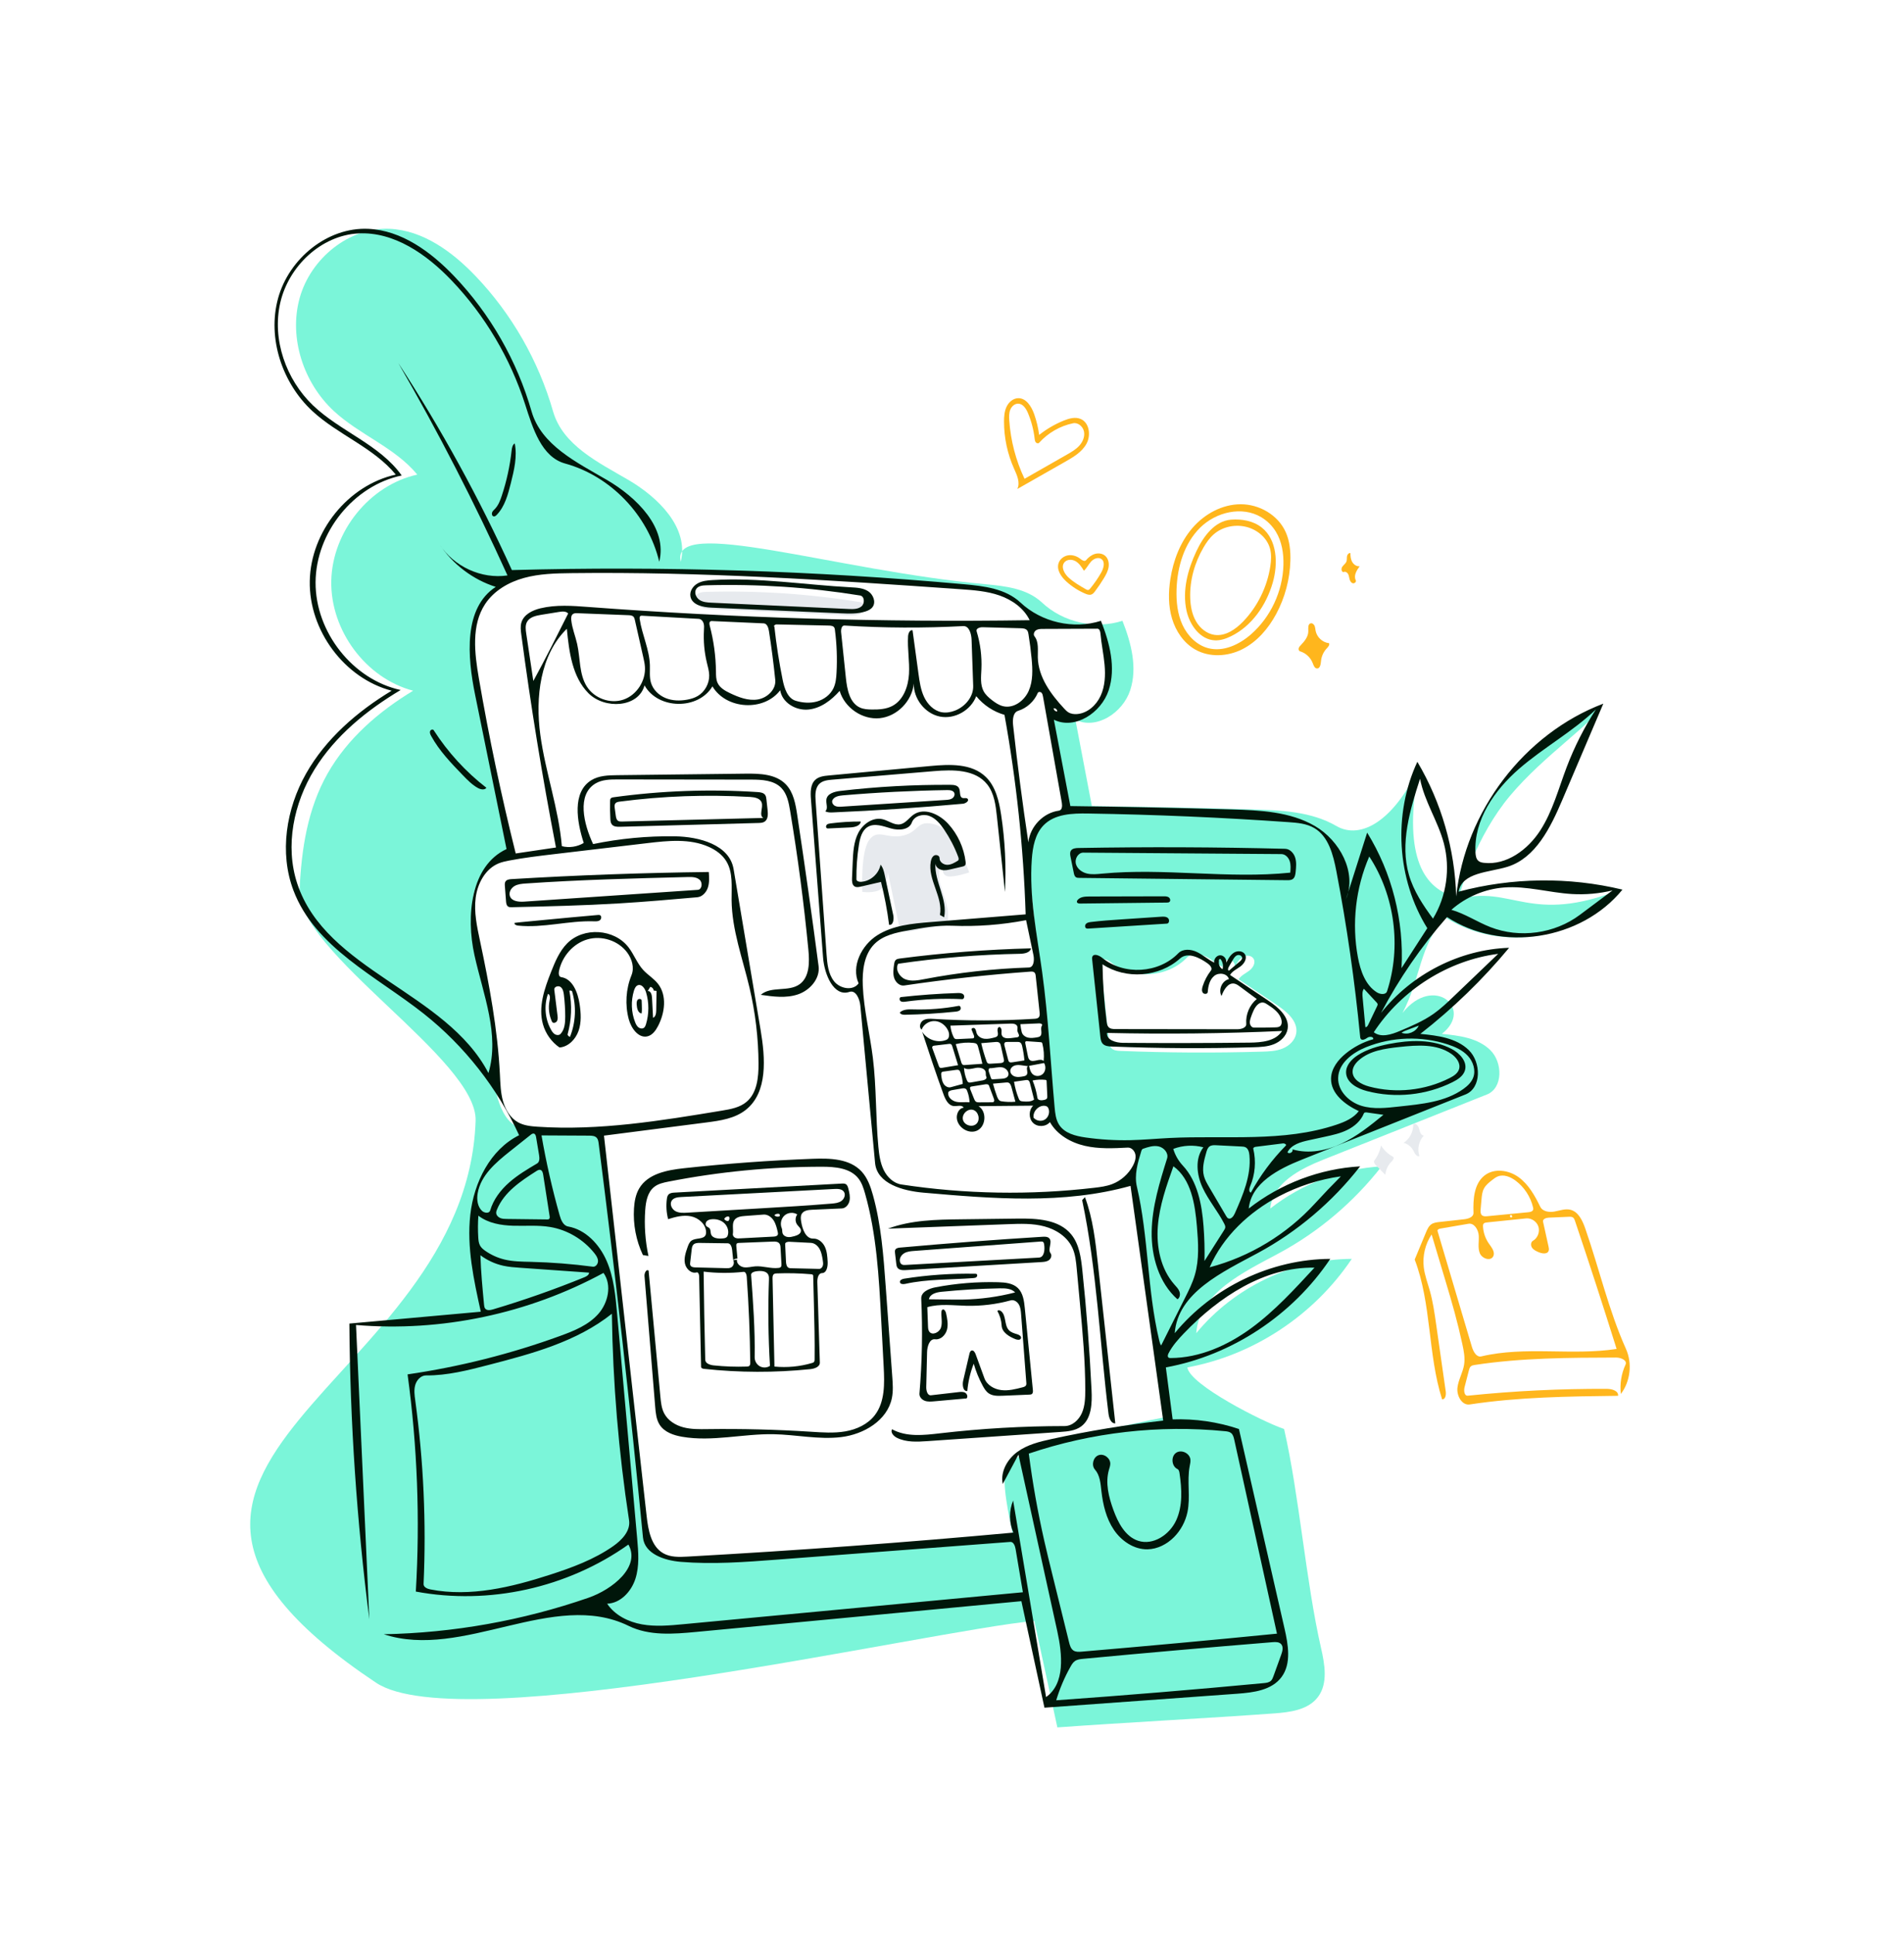 <svg width="445" height="452" viewBox="0 0 445 452" fill="none" xmlns="http://www.w3.org/2000/svg">
<g filter="url(#filter0_d_28_20)">
<path d="M411 20H34V404H411V20Z" fill="white"/>
<path fill-rule="evenodd" clip-rule="evenodd" d="M309.295 256.987C303.813 259.171 297.47 262.448 296.882 268.415C304.33 262.578 313.53 259.095 322.912 258.56C316.43 266.878 308.246 273.813 299.037 278.791C290.766 283.261 280.295 288.029 279.585 297.538C288.467 286.765 302.124 280.242 315.936 280.177C307.1 293.36 292.931 302.711 277.507 305.537C278.037 309.588 295.137 318.265 300.118 319.934C303.666 335.457 305.202 355.586 308.75 371.109C309.622 374.929 310.391 379.318 308.095 382.466C305.817 385.589 301.514 386.126 297.704 386.402C282.687 387.489 262.142 388.577 247.125 389.664C245.327 381.367 243.53 373.071 241.732 364.774C216.402 367.169 107.812 392.515 87.884 379.219C10.957 327.889 109.053 310.403 111.161 247.909C111.644 233.58 69.347 208.532 70.019 193.89C70.457 184.328 71.91 174.989 76.554 166.779C81.199 158.57 88.558 152.246 96.556 147.408C85.544 144.525 77.203 133.344 77.426 121.765C77.65 110.186 86.415 99.347 97.53 96.907C92.289 90.546 84.038 87.631 78.01 82.04C70.989 75.526 67.461 65.02 70.019 55.705C72.576 46.389 81.581 39.06 91.069 39.473C98.863 39.812 105.721 44.833 111.161 50.527C119.598 59.359 125.873 70.317 129.265 82.146C131.526 90.029 139.813 94.04 146.812 98.12C153.811 102.2 161.078 109.307 159.106 117.271C156.499 106.373 195.244 119.354 230.382 122.532C235.048 122.954 240.069 123.567 243.518 126.796C248.474 131.434 255.915 133.126 262.337 131.075C264.38 136.234 265.884 142.03 264.146 147.304C262.41 152.579 256.257 156.605 251.339 154.185C252.623 160.912 253.907 167.64 255.19 174.367C267.765 174.521 280.338 174.783 292.909 175.152C299.571 175.347 306.535 175.656 312.326 179.018C318.116 182.38 325.866 177.617 331.588 165.38C327.885 185.348 332.272 193.326 339.838 195.496C339.854 195.345 340.442 195.417 340.459 195.266C342.711 175.533 355.857 158.013 374.152 151.082C372.534 154.879 360.959 162.38 352.92 171.958C345.069 181.313 341.311 193.838 340.922 196.088C353.388 192.758 357.545 202.218 378.696 193.89C369.031 205.725 350.406 208.64 337.699 200.304C331.704 207.115 332.039 214.655 327.792 222.715C335.006 213.582 344.586 221.679 336.986 227.598C341.02 227.993 345.381 228.534 348.306 231.389C351.232 234.245 351.305 240.255 347.531 241.758C334.786 246.834 322.041 251.911 309.295 256.987Z" fill="#7BF5D9"/>
<path fill-rule="evenodd" clip-rule="evenodd" d="M288.607 211.985C289.068 211.091 289.57 210.154 290.419 209.633C291.268 209.113 292.57 209.22 293.027 210.116C293.513 211.069 292.79 212.218 291.94 212.854C291.09 213.491 290.045 213.939 289.493 214.854C292.477 216.857 295.462 218.861 298.446 220.864C300.783 222.432 303.428 224.673 302.949 227.482C302.669 229.129 301.299 230.41 299.772 231.024C298.246 231.639 296.568 231.703 294.927 231.751C283.901 232.075 272.864 232.018 261.841 231.58C261.077 231.55 260.224 231.477 259.714 230.896C259.32 230.445 259.238 229.802 259.174 229.202C258.54 223.226 257.906 217.251 257.271 211.275C257.248 211.054 257.225 210.824 257.303 210.616C257.629 209.744 258.911 210.281 259.627 210.864C264.701 214.989 272.813 214.504 277.379 209.803C278.482 208.667 280.36 208.814 281.777 209.499C283.195 210.184 284.38 211.298 285.802 211.973C285.65 211.136 286.375 210.252 287.211 210.256C288.047 210.259 288.765 211.148 288.607 211.985Z" fill="white"/>
<path fill-rule="evenodd" clip-rule="evenodd" d="M111.048 146.031C111.048 146.031 109.816 131.004 112.916 126.174C116.016 121.343 127.826 119.889 127.826 119.889C127.826 119.889 160.193 119.458 177.681 120.139C195.169 120.82 230.144 123.873 230.144 123.873C230.144 123.873 234.689 124.882 236.732 126.174C238.775 127.465 241.624 131.13 241.624 131.13C241.624 131.13 247.825 132.051 250.91 132.176C253.994 132.301 256.821 131.747 256.821 131.747C256.821 131.747 260.752 143.424 257.973 148.991C255.193 154.557 245.862 153.694 245.862 153.694L249.165 174.525C249.165 174.525 245.238 176.415 243.092 178.785C240.946 181.156 240.084 184.554 240.084 184.554L246.463 247.909C246.463 247.909 248.339 251.202 252.37 252.453C256.401 253.704 265.483 253.81 265.483 253.81C265.483 253.81 265.159 260.198 265.483 262.948C265.807 265.697 266.095 267.203 266.095 267.203L272.932 317.06C272.932 317.06 266.287 318.292 259.711 319.917C253.135 321.542 240.084 325.178 240.084 325.178C240.084 325.178 235.483 327.314 234.887 330.764C234.291 334.213 236.732 344.58 236.732 344.58L163.464 350.269C163.464 350.269 156.334 350.405 153.882 348.832C151.429 347.258 150.757 342.114 150.757 342.114L140.847 251.325C140.847 251.325 125.011 251.72 120.386 249.031C115.761 246.34 115.201 236.411 115.201 236.411C115.201 236.411 115.97 230.782 115.201 226.876C114.945 225.573 111.595 211.445 110.471 198.003C109.834 190.396 118.621 184.554 118.621 184.554L111.048 146.031Z" fill="white"/>
<path fill-rule="evenodd" clip-rule="evenodd" d="M162.745 125.131C162.175 125.949 162.652 127.169 163.476 127.72C164.299 128.27 165.336 128.332 166.32 128.377C177.009 128.867 187.697 129.357 198.385 129.847C199.427 129.895 200.581 129.905 201.37 129.211C202.158 128.517 202.054 126.862 201.025 126.696C189.139 124.771 177.078 123.971 165.048 124.311C164.204 124.335 163.234 124.429 162.745 125.131Z" fill="#E7EAEE"/>
<path fill-rule="evenodd" clip-rule="evenodd" d="M210.301 203.163L207.524 189.886C207.524 189.886 207.394 192.624 205.924 193.737C204.453 194.851 201.545 194.413 201.545 194.413C201.545 194.413 201.085 185.142 203.131 182.319C205.178 179.496 207.194 182.162 211.082 181.259C214.966 180.357 214.161 177.385 218.675 178.708C223.188 180.032 226.523 189.87 226.523 189.87C226.523 189.87 222.984 191.078 221.478 190.768C219.973 190.459 220.34 188.598 220.34 188.598C220.34 188.598 219.272 188.136 219.544 191.398C219.677 192.982 220.854 195.365 221.478 198.483C221.711 199.643 221.478 202.252 221.478 202.252C221.478 202.252 217.462 202.669 213.992 203.426C210.521 204.183 210.301 203.163 210.301 203.163Z" fill="#E7EAEE"/>
<path fill-rule="evenodd" clip-rule="evenodd" d="M111.689 170.138C110.353 169.405 109.266 168.286 108.2 167.185C105.452 164.344 102.669 161.456 100.762 157.972C100.581 157.64 100.402 157.259 100.507 156.894C100.611 156.53 101.158 156.323 101.362 156.641C104.677 161.795 108.863 166.366 113.681 170.093C113.247 170.687 112.329 170.489 111.689 170.138Z" fill="#00160A"/>
<path fill-rule="evenodd" clip-rule="evenodd" d="M115.694 104.9C116.484 104.071 116.905 102.957 117.269 101.863C118.403 98.452 119.175 94.916 119.569 91.338C119.64 90.693 119.756 89.951 120.305 89.622C120.923 92.691 120.158 95.853 119.397 98.888C118.729 101.557 117.988 104.358 116.092 106.321C115.9 106.52 115.655 106.722 115.386 106.677C115.022 106.615 114.876 106.122 115.006 105.77C115.136 105.419 115.437 105.17 115.694 104.9Z" fill="#00160A"/>
<path fill-rule="evenodd" clip-rule="evenodd" d="M306.306 131.666C306.681 131.563 307.064 131.865 307.228 132.225C307.392 132.584 307.404 132.992 307.477 133.382C307.762 134.903 309.108 136.151 310.622 136.297C310.81 136.744 310.393 137.191 310.063 137.543C309.312 138.343 308.838 139.408 308.742 140.51C308.679 141.226 308.531 142.221 307.827 142.212C307.26 142.204 307.011 141.506 306.807 140.968C306.308 139.652 305.184 138.6 303.854 138.206C303.575 138.123 303.458 137.76 303.535 137.474C303.612 137.189 303.824 136.966 304.027 136.754C304.901 135.841 305.787 134.761 305.777 133.486C305.772 132.797 305.652 131.844 306.306 131.666Z" fill="#FFB61D"/>
<path fill-rule="evenodd" clip-rule="evenodd" d="M332.775 251.373C331.602 252.601 331.187 254.522 331.745 256.137C331.127 256.419 330.665 255.551 330.359 254.936C329.901 254.013 329.033 253.31 328.047 253.063C329.475 252.145 330.365 250.417 330.293 248.698C330.868 248.317 331.511 249.111 331.676 249.79C331.841 250.468 332.089 251.349 332.775 251.373Z" fill="#E7EAEE"/>
<path fill-rule="evenodd" clip-rule="evenodd" d="M322.769 253.675C323.449 254.774 324.415 255.686 325.543 256.294C325.948 256.512 325.581 257.12 325.246 257.439C324.403 258.241 323.87 259.372 323.781 260.543C323.044 259.791 322.307 259.039 321.57 258.286C321.276 257.985 320.965 257.519 321.218 257.183C321.992 256.156 322.527 254.945 322.769 253.675Z" fill="#E7EAEE"/>
<path fill-rule="evenodd" clip-rule="evenodd" d="M273.532 121.346C274.202 116.995 275.824 112.719 278.672 109.405C281.521 106.092 285.679 103.83 290.003 103.833C294.327 103.837 298.694 106.331 300.491 110.337C301.421 112.41 301.649 114.743 301.586 117.022C301.465 121.354 300.323 125.654 298.282 129.456C296.44 132.885 293.794 135.97 290.358 137.709C286.922 139.449 282.64 139.682 279.299 137.759C276.654 136.237 274.804 133.504 273.922 130.542C273.041 127.581 273.06 124.403 273.532 121.346ZM299.96 118.054C300.038 115.356 299.601 112.57 298.208 110.274C297.362 108.879 296.175 107.698 294.786 106.867C290.305 104.191 284.205 105.629 280.483 109.32C276.761 113.012 275.148 118.467 274.981 123.756C274.893 126.577 275.191 129.47 276.368 132.025C277.546 134.58 279.701 136.766 282.385 137.468C285.896 138.386 289.603 136.657 292.356 134.254C296.951 130.245 299.782 124.213 299.96 118.054Z" fill="#FFB61D"/>
<path fill-rule="evenodd" clip-rule="evenodd" d="M317.782 118.325C317.067 119.277 316.319 120.528 316.868 121.588C317.064 121.968 316.556 122.409 316.152 122.29C315.748 122.17 315.518 121.735 315.41 121.32C315.303 120.905 315.267 120.461 315.052 120.093C314.836 119.725 314.345 119.469 313.988 119.696C313.48 119.634 313.427 118.854 313.723 118.428C314.018 118.002 314.504 117.709 314.685 117.222C314.829 116.835 314.752 116.402 314.82 115.995C314.888 115.588 315.229 115.153 315.621 115.257C315.608 115.973 315.689 116.715 316.046 117.332C316.402 117.949 317.084 118.41 317.782 118.325Z" fill="#FFB61D"/>
<path fill-rule="evenodd" clip-rule="evenodd" d="M253.818 116.915C254.377 116.253 255.08 115.687 255.904 115.445C256.727 115.204 257.683 115.332 258.327 115.909C259.027 116.537 259.247 117.586 259.098 118.524C258.949 119.462 258.484 120.314 257.996 121.123C257.362 122.173 256.673 123.189 255.934 124.166C255.703 124.47 255.45 124.785 255.096 124.921C254.629 125.1 254.108 124.926 253.647 124.73C252.028 124.04 250.523 123.073 249.216 121.882C248.019 120.791 246.914 119.192 247.399 117.632C247.709 116.637 248.653 115.919 249.665 115.765C250.677 115.611 251.727 115.975 252.532 116.619C252.917 116.927 253.499 117.294 253.818 116.915ZM248.704 117.493C247.94 118.564 248.77 120.065 249.733 120.955C250.935 122.065 252.362 122.884 253.776 123.695C253.958 123.799 254.161 123.907 254.364 123.862C254.546 123.822 254.681 123.671 254.801 123.526C255.758 122.37 256.616 121.128 257.361 119.819C257.934 118.813 258.355 117.334 257.432 116.649C256.701 116.107 255.637 116.544 255.017 117.214C254.398 117.885 254.008 118.76 253.331 119.37C252.803 118.522 252.241 117.64 251.384 117.142C250.527 116.645 249.284 116.68 248.704 117.493Z" fill="#FFB61D"/>
<path fill-rule="evenodd" clip-rule="evenodd" d="M242.869 87.636C244.622 86.245 246.571 85.109 248.637 84.275C249.904 83.764 251.35 83.371 252.602 83.918C254.608 84.795 254.999 87.73 253.944 89.676C252.888 91.623 250.886 92.803 248.98 93.887C245.242 96.013 241.504 98.14 237.767 100.266C238.503 98.77 237.672 97.013 236.992 95.49C235.46 92.058 234.659 88.291 234.658 84.522C234.658 83.331 234.745 82.105 235.258 81.034C235.771 79.964 236.794 79.076 237.963 79.049C239.833 79.004 241.077 80.988 241.708 82.781C242.26 84.352 242.65 85.982 242.869 87.636ZM250.791 84.908C247.768 85.534 244.951 87.154 242.864 89.467C242.659 89.695 242.259 89.594 242.071 89.351C241.884 89.108 241.847 88.781 241.812 88.474C241.576 86.44 241.054 84.439 240.265 82.553C239.826 81.503 239.09 80.342 237.968 80.324C237.137 80.31 236.414 80.988 236.107 81.775C235.801 82.562 235.827 83.438 235.886 84.282C236.213 88.992 237.43 93.637 239.45 97.887C242.756 96 246.063 94.113 249.369 92.226C250.401 91.636 251.451 91.033 252.253 90.148C253.055 89.263 253.583 88.033 253.35 86.852C253.117 85.671 251.95 84.669 250.791 84.908Z" fill="#FFB61D"/>
<path fill-rule="evenodd" clip-rule="evenodd" d="M219.731 320.936C229.382 319.816 239.096 319.252 248.809 319.248C250.591 319.248 252.141 317.838 252.865 316.179C253.588 314.521 253.646 312.651 253.647 310.835C253.651 304.092 253.028 297.367 252.406 290.653C252.154 287.931 251.902 285.209 251.65 282.486C251.496 280.834 251.334 279.145 250.651 277.639C249.466 275.025 246.842 273.325 244.108 272.593C241.374 271.86 238.5 271.96 235.675 272.066C226.295 272.416 216.915 272.766 207.535 273.115C212.942 271.096 218.831 271.001 224.59 270.929C229.005 270.874 233.42 270.82 237.835 270.764C242.347 270.708 247.504 270.939 250.382 274.479C252.242 276.766 252.653 279.898 252.964 282.851C253.942 292.147 254.659 301.474 255.113 310.812C255.264 313.907 255.142 317.544 252.668 319.347C251.284 320.356 249.489 320.507 247.792 320.624C237.455 321.338 227.118 322.05 216.781 322.764C214.354 322.931 211.797 323.074 209.613 321.982C208.855 321.602 208.076 320.744 208.483 319.99C211.843 321.853 215.93 321.378 219.731 320.936Z" fill="#00160A"/>
<path fill-rule="evenodd" clip-rule="evenodd" d="M178.852 171.8C179.045 172.095 179.089 172.462 179.128 172.815C179.219 173.635 179.309 174.456 179.4 175.276C179.507 176.25 179.529 177.427 178.737 177.983C178.314 178.279 177.769 178.303 177.257 178.317C166.474 178.614 155.691 178.91 144.909 179.207C144.215 179.226 143.412 179.196 142.987 178.637C142.72 178.287 142.679 177.815 142.654 177.372C142.575 175.981 142.554 174.587 142.588 173.193C142.594 172.981 142.606 172.753 142.735 172.587C142.89 172.387 143.163 172.338 143.41 172.304C154.552 170.767 165.843 170.361 177.063 171.094C177.726 171.138 178.483 171.238 178.852 171.8ZM178.409 177.138C177.313 176.535 178.417 174.769 178.019 173.568C177.676 172.536 176.377 172.292 175.309 172.23C165.142 171.64 154.922 172.008 144.821 173.327C144.449 173.376 144.036 173.448 143.81 173.754C143.587 174.055 143.627 174.473 143.678 174.847C143.757 175.426 143.835 176.004 143.914 176.583C143.976 177.039 144.071 177.551 144.447 177.806C144.72 177.991 145.07 177.989 145.398 177.981C156.402 177.7 167.405 177.419 178.409 177.138Z" fill="#00160A"/>
<path fill-rule="evenodd" clip-rule="evenodd" d="M199.135 191.244C199.186 190.026 199.237 188.806 199.289 187.587C199.389 185.21 199.511 182.744 200.596 180.638C201.68 178.53 204.022 176.893 206.295 177.44C207.717 177.783 209.028 178.921 210.458 178.616C211.704 178.349 212.467 177.096 213.519 176.366C216.027 174.629 219.522 176.243 221.596 178.497C223.831 180.927 225.284 184.091 225.682 187.396C225.715 187.677 225.733 187.992 225.555 188.209C225.408 188.389 225.168 188.452 224.944 188.504C224.081 188.706 223.217 188.907 222.354 189.108C221.619 189.28 220.856 189.452 220.118 189.296C219.379 189.14 218.67 188.56 218.611 187.795C218.39 192.074 221.536 196.162 220.66 200.353C220.334 200.172 220.008 199.99 219.682 199.809C220.451 195.606 216.773 191.537 217.542 187.334C217.643 186.777 217.862 186.186 218.35 185.915C218.838 185.645 219.611 185.952 219.591 186.518C219.561 187.424 220.521 188.1 221.411 188.093C222.301 188.085 223.11 187.599 223.87 187.128C224.141 186.96 224.067 186.545 223.954 186.243C223.113 183.995 222.007 181.85 220.667 179.868C219.761 178.529 218.671 177.205 217.166 176.661C215.661 176.117 213.674 176.672 213.12 178.197C212.472 179.982 210.022 180.102 208.223 179.588C206.424 179.073 204.404 178.27 202.799 179.244C201.457 180.059 201.008 181.796 200.756 183.366C200.325 186.062 200.126 188.795 200.162 191.526C200.235 191.942 200.757 192.077 201.172 192.066C203.36 192.008 205.392 190.25 205.802 188.059C206.392 188.75 206.603 189.686 206.793 190.581C207.454 193.679 208.115 196.777 208.775 199.875C208.978 200.829 208.741 202.295 207.798 202.121C207.371 198.742 206.738 195.39 205.904 192.091C204.328 192.456 202.752 192.821 201.176 193.186C200.692 193.298 200.151 193.401 199.728 193.138C199.144 192.774 199.106 191.941 199.135 191.244Z" fill="#00160A"/>
<path fill-rule="evenodd" clip-rule="evenodd" d="M245.243 275.387C246.048 276.275 244.798 277.913 245.535 278.86C245.917 279.351 245.644 280.13 245.138 280.486C244.632 280.842 243.983 280.89 243.368 280.927C232.809 281.551 222.249 282.176 211.69 282.802C210.972 282.844 210.114 282.819 209.722 282.206C209.551 281.937 209.509 281.607 209.473 281.29C209.376 280.463 209.28 279.636 209.183 278.81C209.153 278.55 209.126 278.272 209.246 278.041C209.443 277.661 209.933 277.578 210.355 277.54C221.453 276.542 232.563 275.699 243.684 275.01C244.236 274.976 244.868 274.973 245.243 275.387ZM244.031 276.783C243.997 276.579 243.952 276.356 243.792 276.228C243.632 276.101 243.409 276.111 243.207 276.126C233.361 276.857 223.515 277.588 213.669 278.319C212.873 278.378 212.047 278.446 211.352 278.845C210.657 279.244 210.133 280.077 210.342 280.861C210.406 281.104 210.544 281.335 210.755 281.465C211.014 281.625 211.338 281.614 211.641 281.597C222.036 281.022 232.431 280.448 242.827 279.874C244.063 279.805 244.24 278.026 244.031 276.783Z" fill="#00160A"/>
<path fill-rule="evenodd" clip-rule="evenodd" d="M253.575 265.756C255.444 270.765 256.04 276.158 256.621 281.485C257.97 293.859 259.318 306.233 260.668 318.608C259.664 318.692 259.201 317.379 259.076 316.361C257.033 299.712 256.375 282.847 252.919 266.441C253.138 266.213 253.356 265.984 253.575 265.756Z" fill="#00160A"/>
<path fill-rule="evenodd" clip-rule="evenodd" d="M193.287 179.559C192.996 179.432 193.002 178.97 193.225 178.741C193.448 178.514 193.786 178.458 194.099 178.418C196.447 178.114 198.815 177.966 201.181 177.975C201.056 179.004 199.752 179.304 198.735 179.352C197.027 179.432 195.319 179.513 193.611 179.593C193.502 179.598 193.387 179.603 193.287 179.559Z" fill="#00160A"/>
<path fill-rule="evenodd" clip-rule="evenodd" d="M206.533 305.399C206.338 301.716 206.143 298.033 205.948 294.35C205.423 284.437 204.882 274.422 202.173 264.886C201.827 263.668 201.432 262.432 200.665 261.434C198.747 258.934 195.196 258.646 192.081 258.646C180.07 258.647 168.06 259.81 156.265 262.116C155.066 262.35 153.82 262.619 152.864 263.391C151.344 264.618 150.943 266.775 150.802 268.745C150.544 272.342 150.8 275.976 151.557 279.499C151.123 279.425 150.69 279.352 150.257 279.278C148.667 275.906 147.943 272.116 148.175 268.383C148.276 266.763 148.569 265.112 149.389 263.719C151.429 260.254 155.918 259.423 159.861 258.993C169.867 257.901 179.91 257.166 189.965 256.789C194.013 256.637 198.587 256.753 201.365 259.755C202.762 261.266 203.47 263.295 204.025 265.292C205.955 272.228 206.487 279.475 207.01 286.664C207.521 293.689 208.031 300.714 208.542 307.738C208.662 309.389 208.781 311.066 208.453 312.687C207.384 317.971 201.86 321.185 196.601 321.824C191.342 322.462 186.048 321.238 180.753 321.149C173.631 321.028 166.468 322.957 159.445 321.752C157.422 321.405 155.271 320.675 154.159 318.919C153.387 317.701 153.248 316.191 153.131 314.747C152.297 304.558 151.464 294.37 150.631 284.181C150.575 283.499 151.074 282.482 151.588 282.923C152.507 292.736 153.425 302.55 154.343 312.364C154.468 313.692 154.603 315.059 155.209 316.243C156.089 317.96 157.865 319.052 159.706 319.538C161.547 320.024 163.477 319.985 165.379 319.959C173.425 319.852 181.475 320.057 189.507 320.571C192.193 320.743 194.907 320.948 197.56 320.49C200.213 320.03 202.846 318.827 204.493 316.658C206.838 313.571 206.74 309.297 206.533 305.399Z" fill="#00160A"/>
<path fill-rule="evenodd" clip-rule="evenodd" d="M192.878 175.575C193.627 174.98 192.997 173.761 193.145 172.805C193.353 171.454 195.005 170.989 196.34 170.832C204.913 169.823 213.547 169.346 222.177 169.404C222.895 169.409 223.744 169.49 224.106 170.122C224.54 170.881 224.135 172.205 224.957 172.471C225.343 172.595 225.838 172.365 226.13 172.65C226.614 173.121 225.713 173.759 225.047 173.82C214.947 174.743 204.826 175.418 194.694 175.846C194.074 175.872 193.417 175.888 192.878 175.575ZM223.046 171.315C222.81 170.711 222.021 170.623 221.383 170.632C213.246 170.759 205.113 171.168 197.004 171.861C196.054 171.942 194.931 172.144 194.535 173.028C194.345 173.53 194.708 174.108 195.187 174.336C195.666 174.565 196.22 174.535 196.748 174.501C204.848 173.978 212.949 173.454 221.049 172.931C221.548 172.899 222.068 172.86 222.498 172.601C222.927 172.341 223.23 171.788 223.046 171.315Z" fill="#00160A"/>
<path fill-rule="evenodd" clip-rule="evenodd" d="M233.966 292.39C235.216 293.401 234.681 295.616 235.768 296.807C236.273 297.36 237.03 297.576 237.742 297.788C238.2 297.924 238.766 298.267 238.621 298.729C238.472 299.203 237.794 299.126 237.34 298.945C235.855 298.353 234.181 297.368 234.099 295.746C234.039 294.562 233.694 293.394 233.102 292.374C233.268 292.086 233.71 292.183 233.966 292.39Z" fill="#00160A"/>
<path fill-rule="evenodd" clip-rule="evenodd" d="M239.873 309.163C239.466 303.826 239.059 298.488 238.652 293.15C238.592 292.366 238.524 291.552 238.142 290.868C237.761 290.184 236.971 289.668 236.225 289.873C232.849 290.795 229.344 291.222 225.85 291.138C222.795 291.065 219.668 290.61 216.729 291.462C216.784 292.945 216.839 294.427 216.893 295.909C216.909 296.342 216.933 296.802 217.175 297.158C217.853 298.157 219.536 297.395 219.918 296.245C220.3 295.095 219.955 293.837 220.021 292.624C220.032 292.41 220.075 292.165 220.254 292.052C220.635 291.81 221.002 292.387 221.1 292.833C221.38 294.112 221.66 295.451 221.329 296.718C220.998 297.984 219.844 299.132 218.568 298.964C217.246 298.791 216.705 300.631 216.673 301.989C216.609 304.699 216.545 307.408 216.481 310.117C216.461 310.97 216.763 312.148 217.594 312.052C219.743 311.804 221.891 311.556 224.039 311.308C224.558 311.248 225.117 311.195 225.573 311.454C226.03 311.712 226.272 312.417 225.898 312.788C223.374 313.013 220.851 313.239 218.328 313.464C217.591 313.53 216.826 313.592 216.131 313.335C215.436 313.077 214.83 312.404 214.893 311.653C215.514 304.282 215.653 296.87 215.309 289.48C215.235 287.909 217.115 287.11 218.634 286.821C223.455 285.9 228.37 285.501 233.273 285.632C234.916 285.676 236.708 285.842 237.9 286.995C239.114 288.17 239.351 290.02 239.519 291.716C240.146 298.075 240.773 304.433 241.4 310.791C241.434 311.134 241.442 311.541 241.173 311.75C241.012 311.875 240.797 311.888 240.595 311.897C238.502 311.985 236.41 312.074 234.318 312.163C233.209 312.21 232.016 312.234 231.094 311.607C230.461 311.176 230.042 310.493 229.675 309.815C228.792 308.186 228.088 306.459 227.577 304.674C226.777 306.715 226.27 308.874 226.078 311.063C225.067 311.175 224.879 309.63 225.114 308.622C225.599 306.542 226.085 304.463 226.57 302.383C226.643 302.066 226.761 301.699 227.066 301.602C227.514 301.458 227.858 302.004 228.022 302.453C228.706 304.324 229.389 306.194 230.073 308.064C230.661 309.674 232.357 310.642 234.032 310.84C235.707 311.039 237.385 310.609 239.019 310.183C239.342 310.099 239.709 309.977 239.835 309.662C239.897 309.506 239.885 309.331 239.873 309.163ZM217.111 289.62C218.626 289.64 220.141 289.66 221.656 289.68C222.795 289.695 223.933 289.71 225.071 289.688C229.18 289.609 233.28 289.048 237.264 288.019C236.375 287.09 234.95 287.038 233.677 287.061C229.12 287.144 224.566 287.414 220.031 287.87C218.817 287.992 217.308 288.394 217.111 289.62Z" fill="#00160A"/>
<path fill-rule="evenodd" clip-rule="evenodd" d="M210.331 285.624C210.244 285.141 210.858 284.878 211.334 284.802C216.831 283.935 222.402 283.551 227.963 283.658C228.043 283.659 228.125 283.661 228.199 283.692C228.46 283.803 228.448 284.222 228.24 284.418C228.033 284.614 227.728 284.647 227.446 284.669C222.15 285.073 216.777 284.865 211.588 286.019C211.106 286.126 210.419 286.118 210.331 285.624Z" fill="#00160A"/>
<path fill-rule="evenodd" clip-rule="evenodd" d="M333.26 274.031C333.563 273.302 333.898 272.532 334.542 272.088C335.086 271.714 335.767 271.632 336.419 271.559C338.355 271.345 340.29 271.131 342.225 270.917C343.182 270.811 344.418 270.401 344.381 269.421C344.264 266.256 344.504 262.611 346.972 260.686C349.23 258.924 352.611 259.407 354.927 261.088C357.244 262.768 358.712 265.386 359.978 267.981C360.538 269.13 362.073 269.339 363.314 269.117C364.555 268.896 365.813 268.399 367.037 268.702C368.921 269.167 369.874 271.264 370.521 273.126C373.771 282.47 375.978 292.211 380.02 301.228C381.532 304.601 381.054 308.81 378.825 311.741C378.55 309.413 378.933 307.009 379.916 304.889C380.38 303.89 378.837 303.233 377.753 303.236C366.701 303.265 355.603 303.297 344.674 304.967C344.34 305.018 343.985 305.081 343.736 305.313C343.494 305.538 343.4 305.88 343.316 306.203C342.978 307.515 342.639 308.825 342.3 310.137C342.087 310.958 342.221 312.233 343.05 312.148C353.867 311.032 364.742 310.5 375.613 310.554C376.757 310.56 378.318 311.022 378.169 312.177C366.588 312.316 354.964 312.459 343.507 314.195C341.683 314.472 340.424 312.171 340.63 310.304C340.837 308.437 341.888 306.763 342.184 304.909C342.44 303.311 342.121 301.681 341.777 300.1C341.23 297.587 340.62 295.088 339.946 292.608C339.289 290.187 338.571 287.783 337.853 285.38C336.768 281.745 335.682 278.11 334.597 274.475C333.104 276.702 332.439 279.489 332.762 282.165C332.987 284.028 333.665 285.798 334.173 287.603C334.9 290.182 335.281 292.847 335.66 295.503C336.407 300.733 337.155 305.964 337.902 311.195C338.012 311.964 337.795 313.099 337.039 312.985C333.68 302.401 334.603 290.7 330.639 280.336C331.512 278.234 332.386 276.133 333.26 274.031ZM358.276 275.951C359.37 275.331 359.937 273.883 359.562 272.666C359.187 271.449 357.909 270.591 356.663 270.72C353.607 271.035 350.551 271.351 347.496 271.666C347.213 271.695 346.897 271.743 346.728 271.974C346.594 272.157 346.592 272.404 346.604 272.631C346.686 274.053 347.17 275.45 347.985 276.608C348.618 277.508 349.493 278.585 348.999 279.571C348.381 280.803 346.352 280.112 345.849 278.828C345.346 277.543 345.704 276.093 345.61 274.713C345.517 273.333 344.543 271.745 343.203 271.974C341.007 272.351 338.811 272.727 336.614 273.104C336.299 273.158 335.888 273.357 335.98 273.668C338.655 282.685 341.329 291.702 344.004 300.719C344.337 301.843 345.088 303.234 346.21 302.967C356.512 300.517 367.374 302.834 377.834 301.224C374.7 291.216 371.458 281.244 368.108 271.31C368.009 271.017 367.897 270.705 367.652 270.522C367.38 270.319 367.014 270.326 366.677 270.34C365.108 270.408 363.539 270.476 361.97 270.543C361.35 270.57 360.503 270.871 360.639 271.489C361.066 273.425 361.492 275.361 361.919 277.297C361.992 277.63 362.064 277.987 361.942 278.305C361.61 279.17 360.359 278.952 359.524 278.577C358.977 278.332 358.401 278.062 358.063 277.56C357.724 277.057 357.752 276.247 358.276 275.951ZM354.232 261.905C353.028 261.006 351.446 260.357 350.058 260.914C349.574 261.108 349.153 261.434 348.74 261.756C348.005 262.33 347.247 262.93 346.812 263.764C346.409 264.539 346.325 265.441 346.25 266.316C346.184 267.081 346.118 267.845 346.052 268.609C346.011 269.083 345.995 269.628 346.332 269.957C346.656 270.273 347.164 270.25 347.61 270.207C350.806 269.898 354.002 269.588 357.199 269.278C357.654 269.234 358.21 269.108 358.331 268.658C358.378 268.481 358.34 268.292 358.297 268.113C357.708 265.646 356.241 263.406 354.232 261.905ZM353.035 269.992C352.713 270.085 353.071 270.699 353.305 270.456C353.604 270.331 353.272 269.759 353.02 269.965L353.035 269.992Z" fill="#FFB61D"/>
<path fill-rule="evenodd" clip-rule="evenodd" d="M251.703 196.809C251.647 196.619 251.759 196.42 251.89 196.272C252.534 195.55 253.612 195.497 254.569 195.494C260.377 195.481 266.185 195.467 271.992 195.453C272.401 195.452 272.838 195.46 273.172 195.701C273.505 195.941 273.636 196.508 273.315 196.767C273.145 196.904 272.91 196.913 272.693 196.915C265.946 196.992 259.199 197.068 252.452 197.144C252.159 197.147 251.787 197.097 251.703 196.809Z" fill="#00160A"/>
<path fill-rule="evenodd" clip-rule="evenodd" d="M253.856 202.917C253.506 202.711 253.554 202.137 253.848 201.855C254.143 201.574 254.572 201.508 254.972 201.458C257.377 201.163 259.794 201.001 262.21 200.839C263.541 200.75 264.872 200.66 266.203 200.571C267.934 200.455 269.665 200.339 271.395 200.222C271.945 200.186 272.559 200.17 272.973 200.54C273.387 200.91 273.286 201.801 272.736 201.835C266.628 202.221 260.52 202.606 254.412 202.992C254.222 203.004 254.02 203.013 253.856 202.917Z" fill="#00160A"/>
<path fill-rule="evenodd" clip-rule="evenodd" d="M286.596 210.961C287.058 210.067 287.559 209.13 288.408 208.61C289.257 208.089 290.559 208.196 291.017 209.092C291.503 210.045 290.779 211.194 289.929 211.831C289.079 212.467 288.034 212.915 287.482 213.83C290.467 215.833 293.451 217.837 296.435 219.84C298.773 221.409 301.417 223.649 300.939 226.458C300.658 228.105 299.288 229.386 297.761 230C296.235 230.615 294.557 230.679 292.916 230.727C281.89 231.051 270.853 230.994 259.831 230.556C259.066 230.526 258.213 230.454 257.703 229.872C257.309 229.421 257.227 228.778 257.164 228.178C256.529 222.203 255.895 216.227 255.26 210.251C255.237 210.03 255.215 209.8 255.292 209.592C255.618 208.72 256.9 209.257 257.616 209.84C262.69 213.965 270.802 213.48 275.368 208.779C276.471 207.643 278.349 207.79 279.766 208.475C281.184 209.16 282.37 210.274 283.791 210.949C283.639 210.112 284.364 209.228 285.2 209.232C286.036 209.235 286.754 210.125 286.596 210.961ZM287.22 214.81C286.858 213.454 284.89 213.17 283.805 214.038C282.72 214.906 282.368 216.418 282.274 217.819C282.239 218.343 281.394 218.395 281.105 217.961C280.815 217.528 280.933 216.943 281.093 216.445C281.517 215.131 282.17 213.893 283.012 212.807C283.429 212.27 282.818 211.543 282.267 211.149C280.326 209.759 277.577 208.387 275.796 209.985C270.916 214.363 263.132 214.946 257.676 211.343C257.741 215.828 258.066 220.31 258.647 224.757C258.706 225.205 258.781 225.683 259.085 226.013C259.487 226.449 260.145 226.479 260.732 226.48C270.211 226.492 279.69 226.504 289.169 226.517C290.091 226.518 291.345 226.182 291.273 225.246C291.106 223.066 292.053 220.828 293.724 219.456C292.41 218.484 291.095 217.511 289.781 216.538C289.379 216.241 288.96 215.937 288.471 215.851C286.996 215.594 286.011 217.316 285.489 218.745C284.69 217.289 285.621 215.171 287.22 214.81ZM262.447 229.694C272.317 229.773 282.189 229.756 292.059 229.644C294.862 229.612 298.133 229.322 299.653 226.924C286.023 227.534 272.373 227.685 258.733 227.376C258.564 229.044 260.801 229.681 262.447 229.694ZM296.227 220.733C295.934 220.543 295.63 220.349 295.287 220.289C294.254 220.109 293.438 221.16 292.99 222.125C292.73 222.683 292.504 223.258 292.314 223.845C292.17 224.292 292.045 224.767 292.136 225.228C292.227 225.689 292.598 226.126 293.06 226.131C294.738 226.151 296.417 226.133 298.095 226.077C298.49 226.064 298.921 226.035 299.217 225.768C299.566 225.453 299.608 224.91 299.521 224.444C299.205 222.756 297.652 221.652 296.227 220.733ZM290.298 209.818C290.28 209.298 289.597 209.033 289.126 209.234C288.654 209.435 288.364 209.913 288.104 210.362C287.791 210.905 287.478 211.448 287.165 211.991C287.001 212.275 286.911 212.76 287.228 212.831C288.061 212.125 288.894 211.42 289.728 210.714C290.007 210.478 290.311 210.188 290.298 209.818ZM284.898 210.667C284.756 211.369 285.11 212.145 285.728 212.487C285.942 211.764 285.816 210.945 285.396 210.323C285.37 210.147 285.135 210.045 284.993 210.148C284.883 210.29 284.844 210.486 284.89 210.66L284.898 210.667Z" fill="#00160A"/>
<path fill-rule="evenodd" clip-rule="evenodd" d="M250.96 189.963C250.71 188.729 250.459 187.493 250.208 186.258C250.111 185.778 250.022 185.245 250.269 184.824C250.606 184.251 251.377 184.174 252.033 184.163C268.145 183.877 284.262 183.94 300.371 184.35C301.47 184.378 302.373 185.345 302.707 186.411C303.041 187.478 302.931 188.63 302.818 189.743C302.757 190.345 302.659 191.017 302.188 191.385C301.802 191.686 301.275 191.694 300.788 191.689C284.608 191.509 268.429 191.329 252.248 191.149C251.982 191.146 251.7 191.139 251.475 190.994C251.145 190.783 251.039 190.352 250.96 189.963ZM253.185 185.246C251.994 185.237 251.15 186.678 251.447 187.853C251.745 189.028 252.859 189.836 254.017 190.122C255.174 190.407 256.386 190.27 257.572 190.157C272.183 188.765 286.959 191.424 301.56 189.924C301.637 189.019 301.71 188.083 301.424 187.223C301.138 186.363 300.392 185.593 299.5 185.586C284.062 185.473 268.624 185.36 253.185 185.246Z" fill="#00160A"/>
<path fill-rule="evenodd" clip-rule="evenodd" d="M153.81 225.743C153.27 226.784 152.527 227.842 151.412 228.151C149.288 228.741 147.532 226.34 146.953 224.177C146.048 220.801 146.277 217.12 147.593 213.887C148.297 212.157 147.71 210.112 146.606 208.615C144.525 205.79 140.642 204.553 137.306 205.514C133.97 206.475 131.337 209.498 130.639 212.957C130.529 213.499 130.607 214.259 131.144 214.336C133.826 214.719 135.057 217.924 135.465 220.65C135.777 222.732 135.912 224.913 135.219 226.897C134.525 228.881 132.829 230.623 130.768 230.783C128.918 229.514 127.525 227.569 126.904 225.387C125.748 221.33 127.249 217.028 128.799 213.109C129.745 210.718 130.759 208.268 132.556 206.452C136.396 202.569 143.567 203.03 146.898 207.374C148.179 209.045 148.914 211.121 150.334 212.671C151.404 213.84 152.819 214.658 153.795 215.909C155.916 218.626 155.4 222.673 153.81 225.743ZM128.078 218.242C127.106 220.971 127.377 224.132 128.799 226.648C129.032 227.062 129.31 227.473 129.718 227.707C130.127 227.941 130.696 227.945 131.018 227.599C131.985 226.563 132.106 224.997 132.103 223.568C132.099 221.878 131.997 220.188 131.797 218.51C131.715 217.823 131.575 217.064 131.03 216.651C130.485 216.239 129.461 216.584 129.547 217.27C129.796 219.268 130.045 221.265 130.294 223.262C130.351 223.716 130.401 224.208 130.177 224.605C129.954 225.002 129.336 225.187 129.053 224.831C128.32 223.307 128.099 221.533 128.435 219.871C128.556 219.273 128.639 218.455 128.078 218.242ZM150.524 226.161C150.772 225.964 150.888 225.644 150.98 225.339C151.707 222.934 151.715 220.31 151.002 217.901C150.731 216.985 149.997 215.914 149.108 216.22C148.594 216.397 148.333 216.971 148.17 217.498C147.426 219.892 147.525 222.549 148.444 224.879C148.621 225.325 148.838 225.777 149.212 226.072C149.585 226.367 150.152 226.457 150.524 226.161ZM133.072 217.52C133.72 220.864 133.582 224.364 132.674 227.645C132.59 227.947 132.926 228.182 133.208 228.309C134.571 224.942 134.744 221.088 133.688 217.608C133.512 217.481 133.275 217.447 133.072 217.52ZM151.985 216.617C151.783 216.944 151.582 217.271 151.38 217.599C152.044 217.484 152.348 218.407 152.383 219.092C152.466 220.675 152.548 222.257 152.63 223.84C153.248 223.604 153.36 222.778 153.371 222.105C153.398 220.59 153.423 219.076 153.449 217.562C153.227 217.535 153.004 217.509 152.781 217.482C152.758 217.053 152.403 216.667 151.985 216.617Z" fill="#00160A"/>
<path fill-rule="evenodd" clip-rule="evenodd" d="M224.872 219.489C220.443 219.274 215.994 219.47 211.599 220.073C211.21 220.127 210.775 220.172 210.463 219.93C210.15 219.688 210.184 219.047 210.574 219.003C214.969 218.511 219.383 218.195 223.803 218.055C224.283 218.04 224.822 218.048 225.164 218.392C225.506 218.736 225.353 219.513 224.872 219.489Z" fill="#00160A"/>
<path fill-rule="evenodd" clip-rule="evenodd" d="M121.978 201.474C123.235 201.353 124.493 201.233 125.75 201.113C126.384 201.052 127.017 200.992 127.651 200.931C131.68 200.546 135.71 200.16 139.742 199.817C139.901 199.804 140.066 199.791 140.213 199.853C140.65 200.038 140.582 200.756 140.202 201.042C139.822 201.327 139.307 201.311 138.835 201.295C132.896 201.094 126.976 202.912 121.064 202.297C120.68 202.257 120.178 202.055 120.245 201.668C120.821 201.584 121.4 201.529 121.978 201.474Z" fill="#00160A"/>
<path fill-rule="evenodd" clip-rule="evenodd" d="M257.418 334.419C257.221 332.657 257.079 330.74 255.916 329.421C255.023 328.408 255.485 326.526 256.74 326.06C257.995 325.594 259.538 326.732 259.494 328.092C259.479 328.559 259.312 329.005 259.183 329.453C258.295 332.513 259.119 335.805 260.204 338.798C261.302 341.829 262.983 345.056 266.001 346.052C269.491 347.205 273.354 344.654 274.902 341.265C276.449 337.875 276.214 333.94 275.673 330.243C275.619 329.872 275.521 329.444 275.187 329.287C273.829 328.648 273.623 326.405 274.841 325.521C276.059 324.637 278.074 325.568 278.223 327.084C278.274 327.598 278.145 328.11 278.049 328.617C277.382 332.138 278.264 335.829 277.533 339.336C277.075 341.533 275.978 343.587 274.416 345.171C272.759 346.85 270.522 348.008 268.185 348.049C265.039 348.103 262.096 346.115 260.317 343.47C258.539 340.826 257.776 337.604 257.418 334.419Z" fill="#00160A"/>
<path fill-rule="evenodd" clip-rule="evenodd" d="M165.655 189.771C165.743 190.978 165.826 192.221 165.457 193.372C165.088 194.522 164.15 195.57 162.966 195.673C156.864 196.208 150.761 196.742 144.648 197.111C136.312 197.613 127.96 197.807 119.612 198C119.313 198.007 118.995 198.009 118.746 197.841C118.373 197.59 118.304 197.072 118.269 196.618C118.179 195.429 118.088 194.24 117.998 193.052C117.971 192.69 117.95 192.3 118.141 191.994C118.421 191.546 119.021 191.469 119.542 191.437C134.897 190.51 150.274 189.955 165.655 189.771ZM163.087 193.941C164.067 193.875 164.266 192.302 163.547 191.619C162.827 190.937 161.735 190.921 160.752 190.947C148.115 191.267 135.473 191.587 122.861 192.46C121.952 192.523 121.007 192.6 120.222 193.069C119.437 193.539 118.871 194.525 119.17 195.401C119.596 196.645 121.244 196.781 122.535 196.694C136.052 195.776 149.569 194.859 163.087 193.941Z" fill="#00160A"/>
<path fill-rule="evenodd" clip-rule="evenodd" d="M149.966 219.81C149.978 220.138 149.99 220.464 150.002 220.791C150.027 221.472 150.052 222.157 149.956 222.831C149.118 222.74 148.858 221.642 148.809 220.786C148.786 220.378 148.778 219.923 149.046 219.619C149.314 219.316 149.951 219.402 149.966 219.81Z" fill="#00160A"/>
<path fill-rule="evenodd" clip-rule="evenodd" d="M210.303 222.597C211.125 221.824 212.375 221.848 213.493 221.881C217.031 221.983 220.58 221.704 224.061 221.051C224.472 220.974 224.693 221.625 224.437 221.96C224.181 222.296 223.719 222.366 223.304 222.409C219.381 222.816 215.441 223.057 211.498 223.131C211.028 223.14 210.432 223.058 210.303 222.597Z" fill="#00160A"/>
<path fill-rule="evenodd" clip-rule="evenodd" d="M342.39 236.109C342.002 237.445 340.713 238.272 339.484 238.884C333.331 241.95 326.098 242.7 319.466 240.961C317.238 240.377 314.699 239.027 314.604 236.685C314.534 234.964 315.882 233.522 317.311 232.599C319.502 231.185 322.056 230.47 324.603 229.966C329.516 228.994 334.842 228.793 339.289 231.131C341.152 232.111 342.984 234.061 342.39 236.109ZM316.123 236.425C316.127 238.316 318.198 239.423 319.993 239.903C326.229 241.569 333.05 240.85 338.818 237.919C339.744 237.448 340.721 236.828 341.015 235.818C341.41 234.461 340.378 233.094 339.232 232.293C335.786 229.88 331.226 230.21 327.068 230.664C323.721 231.029 320.155 231.505 317.604 233.741C316.816 234.432 316.121 235.366 316.123 236.425Z" fill="#00160A"/>
<path fill-rule="evenodd" clip-rule="evenodd" d="M161.363 125.356C161.153 124.141 161.976 122.933 163.037 122.336C164.097 121.739 165.347 121.624 166.556 121.551C177.341 120.905 188.108 122.669 198.896 123.249C200.284 123.324 201.749 123.402 202.916 124.17C204.085 124.938 204.77 126.663 203.962 127.815C203.571 128.372 202.925 128.682 202.284 128.889C200.435 129.484 198.45 129.405 196.512 129.32C186.427 128.878 176.342 128.436 166.256 127.995C164.254 127.908 161.71 127.367 161.363 125.356ZM162.747 123.595C162.177 124.413 162.654 125.633 163.478 126.184C164.301 126.734 165.338 126.796 166.322 126.841C177.01 127.331 187.699 127.821 198.387 128.311C199.429 128.359 200.582 128.369 201.372 127.675C202.16 126.981 202.056 125.326 201.027 125.159C189.141 123.235 177.08 122.435 165.05 122.775C164.205 122.799 163.236 122.893 162.747 123.595Z" fill="#00160A"/>
<path fill-rule="evenodd" clip-rule="evenodd" d="M279.62 114.808C281.261 111.326 283.921 107.737 287.702 107.44C290.22 107.242 292.892 107.691 294.885 109.271C298.499 112.138 298.751 117.695 297.459 122.172C295.937 127.449 292.539 132.336 287.665 134.702C286.502 135.267 285.238 135.689 283.951 135.637C280.532 135.501 278.041 132.079 277.305 128.675C276.296 124.009 277.591 119.115 279.62 114.808ZM283.873 134.363C286.401 134.714 288.782 133.074 290.566 131.216C293.908 127.733 296.152 123.173 296.891 118.361C297.104 116.975 297.193 115.536 296.822 114.184C296.094 111.525 293.619 109.604 290.964 109.051C288.41 108.519 285.604 109.154 283.636 110.893C282.69 111.73 281.955 112.786 281.313 113.882C279.221 117.457 278.032 121.616 278.177 125.775C278.243 127.654 278.593 129.564 279.527 131.186C280.46 132.808 282.044 134.11 283.873 134.363Z" fill="#FFB61D"/>
<path fill-rule="evenodd" clip-rule="evenodd" d="M196.726 262.579C197.063 262.561 197.423 262.549 197.708 262.732C198.059 262.959 198.188 263.409 198.289 263.82C198.511 264.72 198.734 265.656 198.556 266.566C198.377 267.475 197.672 268.349 196.763 268.39C194.441 268.493 192.12 268.596 189.8 268.699C188.889 268.74 187.823 268.872 187.371 269.678C187.064 270.224 187.156 270.901 187.256 271.522C187.541 273.281 188.345 275.504 190.094 275.439C191.257 275.396 192.294 276.296 192.794 277.366C193.295 278.437 193.37 279.655 193.436 280.838C193.499 281.952 193.22 283.475 192.124 283.503C191.241 283.525 190.997 284.741 191.026 285.641C191.221 291.898 191.416 298.155 191.611 304.411C191.642 305.419 190.374 305.843 189.389 305.945C181.132 306.794 172.79 306.771 164.538 305.878C164.242 305.846 163.864 305.728 163.857 305.425C163.705 298.355 163.552 291.286 163.399 284.216C163.39 283.804 163.192 283.234 162.801 283.343C161.572 283.685 160.335 282.523 160.08 281.25C159.826 279.978 160.263 278.679 160.693 277.457C160.892 276.892 161.115 276.293 161.591 275.938C162.608 275.183 164.486 275.721 164.942 274.526C165.017 274.328 165.032 274.112 165.024 273.9C164.961 272.053 163.273 270.597 161.495 270.232C159.717 269.867 157.884 270.347 156.153 270.897C155.756 269.372 155.654 267.767 155.855 266.203C155.903 265.834 155.976 265.446 156.22 265.169C156.567 264.772 157.146 264.717 157.666 264.689C170.686 263.986 183.706 263.283 196.726 262.579ZM162.012 276.903C161.762 277.199 161.707 277.612 161.661 278C161.544 279.012 161.426 280.023 161.309 281.034C161.284 281.247 161.261 281.472 161.345 281.668C161.525 282.089 162.07 282.161 162.521 282.173C164.911 282.233 167.301 282.293 169.691 282.354C170.095 282.364 170.517 282.37 170.875 282.181C171.451 281.877 171.688 281.051 171.363 280.48C171.655 280.449 171.947 280.419 172.24 280.388C172.111 281.27 172.993 282.009 173.86 282.139C174.726 282.268 175.597 281.999 176.469 281.928C178.3 281.781 180.127 282.513 181.95 282.293C182.142 282.27 182.347 282.229 182.481 282.088C182.657 281.903 182.653 281.613 182.639 281.356C182.57 280.124 182.5 278.891 182.431 277.658C182.41 277.27 182.377 276.852 182.132 276.554C181.783 276.128 181.156 276.115 180.611 276.137C177.98 276.241 175.348 276.344 172.717 276.448C172.533 276.455 172.33 276.471 172.203 276.606C172.06 276.757 172.07 276.995 172.089 277.204C172.178 278.163 172.266 279.123 172.355 280.082C172.005 280.116 171.663 280.22 171.352 280.386C171.274 279.631 171.197 278.875 171.119 278.119C171.048 277.429 170.783 276.547 170.103 276.538C167.931 276.508 165.76 276.479 163.588 276.449C163.023 276.441 162.381 276.467 162.012 276.903ZM174.525 284.339C174.489 283.83 174.272 283.157 173.774 283.211C170.677 283.55 167.543 283.531 164.45 283.154C164.527 290.017 164.652 296.881 164.827 303.743C164.849 304.626 165.944 304.98 166.807 305.07C169.37 305.338 171.95 305.429 174.526 305.343C174.737 305.336 174.965 305.321 175.126 305.182C175.338 304.999 175.351 304.677 175.348 304.394C175.275 297.703 175 291.014 174.525 284.339ZM190.012 283.961C189.928 283.813 189.735 283.782 189.567 283.768C186.903 283.538 184.225 283.474 181.553 283.575C181.311 283.584 181.052 283.601 180.86 283.752C180.569 283.981 180.551 284.414 180.559 284.789C180.706 291.64 180.854 298.491 181.001 305.342C183.943 305.631 186.937 305.348 189.776 304.512C189.953 304.46 190.14 304.399 190.254 304.252C190.378 304.093 190.386 303.875 190.388 303.674C190.444 299.266 190.332 294.858 190.22 290.452C190.168 288.375 190.115 286.299 190.062 284.224C190.06 284.134 190.057 284.039 190.012 283.961ZM156.978 266.594C156.468 267.412 157.017 268.567 157.856 269.024C158.696 269.481 159.701 269.437 160.652 269.381C166.401 269.041 172.15 268.702 177.899 268.363C183.382 268.039 188.865 267.715 194.339 267.262C195.14 267.195 195.983 267.112 196.645 266.647C197.308 266.182 197.692 265.2 197.248 264.517C196.803 263.832 195.844 263.8 195.038 263.842C183.092 264.47 171.147 265.098 159.2 265.725C158.375 265.769 157.422 265.884 156.978 266.594ZM179.957 305.182C179.553 298.494 179.473 291.786 179.718 285.091C179.732 284.706 179.744 284.306 179.593 283.953C179.154 282.923 177.738 282.926 176.648 283.097C176.149 283.176 175.512 283.419 175.55 283.931C176.017 290.336 176.485 296.751 176.38 303.172C176.366 304.022 176.844 304.862 177.575 305.273C178.306 305.684 179.259 305.647 179.957 305.182ZM192.295 280.493C192.153 279.61 192.005 278.706 191.582 277.921C191.159 277.137 190.401 276.479 189.523 276.435C187.855 276.35 186.186 276.265 184.519 276.181C184.084 276.159 183.484 276.292 183.505 276.734C183.569 278.079 183.632 279.424 183.696 280.768C183.723 281.355 183.831 282.064 184.365 282.286C184.537 282.358 184.728 282.364 184.914 282.368C187.089 282.418 189.264 282.469 191.439 282.52C191.854 282.529 192.202 282.158 192.315 281.751C192.429 281.344 192.362 280.911 192.295 280.493ZM181.764 273.867C181.547 272.934 181.32 271.978 180.799 271.178C180.278 270.379 179.393 269.754 178.454 269.825C177.006 269.933 175.558 270.041 174.109 270.15C173.207 270.217 172.185 270.35 171.656 271.097C171.017 272.001 171.455 273.263 171.283 274.364C171.222 274.75 171.519 275.12 171.873 275.27C172.228 275.421 172.627 275.403 173.011 275.383C175.604 275.247 178.196 275.111 180.788 274.975C181.169 274.955 181.626 274.885 181.778 274.528C181.865 274.323 181.816 274.086 181.764 273.867ZM186.308 272.176C185.814 271.488 185.827 270.468 186.336 269.792C185.427 269.217 184.155 269.324 183.35 270.042C182.546 270.76 182.275 272.031 182.714 273.024C182.869 273.374 182.78 273.789 182.89 274.156C183.045 274.678 183.581 275.007 184.113 275.074C184.644 275.141 185.178 274.998 185.695 274.858C186.374 274.673 187.2 274.303 187.194 273.587C187.188 273.017 186.638 272.637 186.308 272.176ZM170.107 274.626C170.408 273.623 170.003 272.479 169.23 271.786C168.457 271.093 167.375 270.823 166.349 270.917C165.937 270.955 165.507 271.059 165.209 271.351C164.911 271.643 164.804 272.169 165.072 272.489C165.271 272.726 165.611 272.795 165.819 273.024C166.136 273.372 166.029 273.929 166.174 274.38C166.502 275.4 167.862 275.497 168.911 275.399C169.271 275.366 169.667 275.314 169.904 275.036C170.003 274.92 170.063 274.774 170.107 274.626ZM170.277 271.252C170.52 271.012 170.565 270.591 170.376 270.304C169.957 270.177 169.489 270.431 169.268 270.815C169.432 271.197 169.892 271.418 170.286 271.303M182.232 270.187C182.294 270.019 182.258 269.819 182.142 269.684C181.745 269.556 181.281 269.671 180.986 269.971C181.29 270.322 181.843 270.417 182.243 270.186L182.232 270.187Z" fill="#00160A"/>
<path fill-rule="evenodd" clip-rule="evenodd" d="M342.505 241.758C329.76 246.834 317.014 251.911 304.269 256.987C298.786 259.171 292.444 262.448 291.856 268.415C299.304 262.578 308.503 259.095 317.886 258.56C311.404 266.878 303.22 273.813 294.01 278.791C285.739 283.261 275.268 288.029 274.559 297.538C283.441 286.765 297.098 280.242 310.91 280.177C302.073 293.36 287.904 302.711 272.481 305.537C273.01 309.588 273.539 313.639 274.069 317.69C279.309 317.501 284.581 318.265 289.562 319.934C293.11 335.457 296.657 350.978 300.204 366.501C301.077 370.321 301.846 374.71 299.549 377.858C297.271 380.981 292.969 381.518 289.159 381.794C274.143 382.881 259.126 383.969 244.109 385.056C242.312 376.759 240.514 368.463 238.716 360.166C213.386 362.561 188.056 364.957 162.727 367.353C157.393 367.857 151.751 368.31 146.925 365.943C129.417 357.357 108.189 373.975 89.697 367.895C105.944 367.584 122.14 364.697 137.526 359.372C143.105 357.44 149.786 352.15 146.871 346.934C132.603 357.074 114.296 361.122 97.184 357.921C98.189 340.994 97.543 323.967 95.258 307.17C107.434 305.395 119.433 302.367 131.014 298.147C134.235 296.973 137.549 295.622 139.843 293.036C142.137 290.451 143.064 286.274 141.049 283.458C123.435 293.018 103.098 297.297 83.207 295.627C84.245 318.551 85.283 341.476 86.321 364.4C83.38 341.493 81.821 318.401 81.655 295.298C91.894 294.374 102.133 293.449 112.371 292.524C110.725 285.08 109.068 277.465 109.914 269.883C110.76 262.301 114.591 254.623 121.325 251.279C116.231 240.211 108.531 230.398 99.055 222.897C87.947 214.103 73.665 207.472 68.593 194.106C65.239 185.269 66.884 174.989 71.528 166.779C76.172 158.57 83.531 152.246 91.53 147.408C80.518 144.525 72.177 133.344 72.4 121.765C72.623 110.186 81.388 99.347 92.503 96.907C87.263 90.546 79.011 87.631 72.984 82.04C65.963 75.526 62.434 65.02 64.992 55.705C67.55 46.389 76.555 39.06 86.043 39.473C93.836 39.812 100.694 44.833 106.135 50.527C114.572 59.359 120.846 70.317 124.239 82.146C126.5 90.029 134.787 94.04 141.785 98.12C148.784 102.2 156.052 109.307 154.08 117.271C151.473 106.373 142.719 97.238 132.086 94.319C126.546 92.799 124.527 86.083 122.744 80.528C119.277 69.716 113.356 59.73 105.578 51.57C99.732 45.438 92.089 40.087 83.71 40.547C75.084 41.022 67.48 48.169 65.507 56.735C63.535 65.302 66.842 74.689 73.136 80.716C79.547 86.854 88.718 89.861 93.887 97.114C82.677 99.435 73.815 110.423 73.756 122.074C73.697 133.726 82.448 144.807 93.634 147.244C85.751 151.944 78.375 157.915 73.511 165.79C68.648 173.666 66.563 183.661 69.473 192.48C76.204 212.878 104.258 217.746 114.159 236.756C116.84 227.786 112.91 218.354 110.89 209.205C108.869 200.057 110.011 188.308 118.385 184.412C115.938 172.397 113.49 160.383 111.043 148.368C109.219 139.415 108.304 128.072 115.866 123.143C110.538 121.461 105.81 117.875 102.698 113.16C106.058 118.4 112.531 121.372 118.611 120.469C110.928 103.505 102.409 86.932 93.096 70.837C103.13 86.247 112.01 102.437 119.635 119.219C154.899 118.247 190.217 119.354 225.356 122.532C230.022 122.954 235.043 123.567 238.491 126.796C243.447 131.434 250.888 133.126 257.31 131.075C259.354 136.234 260.857 142.03 259.12 147.304C257.383 152.579 251.231 156.605 246.312 154.185C247.596 160.912 248.88 167.64 250.164 174.367C262.739 174.521 275.312 174.783 287.882 175.152C294.545 175.347 301.508 175.656 307.299 179.018C313.089 182.38 317.175 189.827 314.596 196.088C316.241 190.914 317.886 185.741 319.531 180.567C325.33 189.942 328.178 201.179 327.558 212.241C329.567 209.128 331.576 206.015 333.584 202.902C326.448 191.462 325.54 176.256 331.261 164.019C336.873 173.485 340.034 184.443 340.341 195.496C342.433 175.575 356.29 157.415 374.725 150.431C371.526 157.937 368.328 165.444 365.13 172.951C362.391 179.378 358.913 186.507 352.333 188.548C347.992 189.895 341.708 189.814 340.92 194.365C353.387 191.035 366.656 190.87 379.199 193.89C369.534 205.725 350.909 208.64 338.201 200.304C332.207 207.115 327.013 214.655 322.766 222.715C329.98 213.582 341.207 207.871 352.708 207.483C346.529 214.922 339.559 221.679 331.96 227.598C335.993 227.993 340.354 228.534 343.28 231.389C346.206 234.245 346.279 240.255 342.505 241.758ZM174.267 166.791C177.609 166.752 181.353 166.873 183.687 169.312C185.467 171.172 185.944 173.915 186.332 176.483C188.107 188.224 189.768 199.982 191.317 211.756C191.705 214.71 189.274 217.435 186.497 218.371C183.72 219.308 180.701 218.897 177.805 218.476C180.219 216.353 184.296 217.875 186.895 215.991C189.226 214.302 189.212 210.833 188.933 207.933C187.887 197.061 186.462 186.226 184.662 175.457C184.344 173.553 183.954 171.527 182.63 170.146C180.867 168.305 178.05 168.182 175.525 168.179C165.162 168.166 154.798 168.153 144.435 168.14C142.649 168.138 140.77 168.159 139.219 169.062C134.757 171.66 136.402 178.521 138.62 183.244C144.904 181.946 151.325 181.337 157.736 181.433C163.416 181.517 170.498 183.395 171.456 189.098C173.561 201.627 175.664 214.156 177.768 226.684C178.872 233.254 179.48 241.235 174.326 245.34C171.75 247.392 168.332 247.881 165.089 248.299C157.113 249.326 149.137 250.353 141.162 251.38C144.484 281.005 147.805 310.63 151.128 340.255C151.498 343.559 152.176 347.358 155.029 348.976C156.716 349.934 158.763 349.856 160.692 349.749C186.104 348.337 211.492 346.468 236.839 344.142C235.825 341.788 235.805 339.011 236.785 336.643C239.353 351.952 241.92 367.261 244.487 382.571C248.982 379.415 248.291 372.564 247.098 367.138C244.076 353.4 241.055 339.661 238.034 325.923C236.811 328.208 235.587 330.494 234.364 332.779C233.763 329.926 235.444 326.973 237.776 325.277C240.108 323.58 242.981 322.884 245.783 322.273C254.397 320.391 263.104 318.955 271.86 317.97C269.315 299.686 266.771 281.403 264.226 263.12C248.582 267.496 232.015 266.119 215.851 264.707C211.063 264.29 204.979 262.648 204.522 257.776C203.375 245.528 202.227 233.28 201.079 221.032C200.93 219.435 200.021 217.284 198.526 217.787C194.851 219.023 192.666 213.691 192.365 209.761C191.422 197.435 190.478 185.109 189.535 172.783C189.411 171.167 189.379 169.301 190.562 168.217C191.391 167.458 192.584 167.318 193.694 167.215C201.612 166.478 209.53 165.74 217.449 165.003C221.97 164.582 227.106 164.364 230.397 167.551C232.719 169.8 233.498 173.211 233.988 176.437C234.891 182.382 235.19 188.422 234.879 194.43C234.251 188.558 233.624 182.685 232.997 176.813C232.714 174.171 232.369 171.369 230.731 169.301C227.934 165.771 222.73 165.83 218.292 166.202C210.363 166.867 202.434 167.531 194.505 168.196C193.437 168.285 192.28 168.414 191.504 169.166C190.494 170.145 190.523 171.765 190.624 173.181C191.474 185.093 192.323 197.005 193.173 208.917C193.333 211.165 193.551 213.568 194.946 215.318C196.342 217.068 199.369 217.617 200.673 215.795C198.887 211.796 201.358 206.898 205.015 204.567C208.673 202.236 213.161 201.826 217.462 201.476C224.879 200.873 232.296 200.271 239.713 199.668C239.205 184.031 237.549 168.433 234.765 153.047C232.199 152.317 229.863 150.772 228.164 148.683C226.891 152.02 223.103 154.141 219.655 153.446C216.207 152.751 213.498 149.319 213.57 145.74C213.161 149.859 209.638 153.432 205.592 153.83C201.547 154.229 197.417 151.41 196.241 147.447C194.304 149.648 191.79 151.544 188.899 151.812C186.01 152.08 182.813 150.221 182.343 147.304C178.547 152.32 169.726 151.811 166.51 146.391C163.203 151.95 153.788 151.813 150.637 146.16C149.223 151.387 141.326 151.805 137.536 147.999C133.745 144.193 133.007 138.331 132.48 132.936C126.223 139.077 125.094 148.941 126.282 157.708C127.47 166.475 130.564 174.919 131.315 183.736C133.029 184.175 134.909 183.898 136.431 182.982C134.787 177.923 133.706 171.126 138.168 168.343C139.957 167.227 142.172 167.17 144.27 167.145C154.269 167.027 164.268 166.91 174.267 166.791ZM273.318 251.93C286.434 251.266 299.965 253.008 312.429 248.797C314.358 248.146 316.334 247.287 317.577 245.649C314.393 244.159 311.011 241.589 311.089 238.02C311.14 235.677 312.735 233.651 314.531 232.186C316.416 230.648 318.612 229.505 320.94 228.85C321.129 228.263 320.115 228.136 319.613 228.483C319.112 228.83 318.35 229.259 318.016 228.743C317.926 228.605 317.908 228.432 317.892 228.267C316.641 215.299 314.787 202.392 312.338 189.603C311.602 185.757 310.509 181.474 307.181 179.509C305.384 178.448 303.231 178.269 301.159 178.124C285.562 177.024 269.936 176.352 254.304 176.105C250.61 176.047 246.477 176.187 243.887 178.871C241.922 180.907 241.359 183.931 241.151 186.778C240.507 195.594 242.36 204.369 243.566 213.123C245.011 223.611 245.53 234.203 246.483 244.749C246.61 246.152 246.764 247.614 247.509 248.802C248.787 250.837 251.38 251.475 253.729 251.811C257.199 252.306 260.708 252.516 264.211 252.437C267.251 252.368 270.282 252.083 273.318 251.93ZM165.676 183.906C161.236 181.917 156.15 182.45 151.332 183.02C144.044 183.882 136.757 184.743 129.469 185.605C125.967 186.019 122.46 186.434 118.995 187.099C118.16 187.26 117.322 187.437 116.533 187.761C113.445 189.033 111.603 192.425 111.175 195.79C110.746 199.155 111.481 202.547 112.185 205.864C114.373 216.172 116.313 226.576 116.839 237.108C116.943 239.193 116.995 241.305 117.558 243.313C118.121 245.32 119.269 247.252 121.066 248.257C122.447 249.031 124.071 249.191 125.644 249.297C140.065 250.262 154.478 247.893 168.742 245.532C170.772 245.197 172.908 244.813 174.489 243.476C176.933 241.41 177.298 237.775 177.281 234.54C177.248 228.567 176.538 222.597 175.169 216.788C173.568 209.995 171.054 203.311 170.987 196.325C170.958 193.243 171.355 189.923 169.776 187.294C168.844 185.741 167.312 184.638 165.676 183.906ZM97.055 313.275C98.993 327.462 99.644 341.831 98.997 356.14C98.963 356.895 99.863 357.279 100.591 357.421C109.916 359.236 119.52 356.91 128.569 353.983C133.713 352.32 138.861 350.424 143.31 347.311C145.345 345.888 147.404 343.742 147.024 341.258C144.579 325.294 143.234 309.157 143.003 293.003C134.769 299.556 124.321 302.336 114.195 304.96C109.395 306.204 104.53 307.456 99.578 307.414C98.381 307.404 97.387 308.475 97.052 309.646C96.718 310.817 96.89 312.067 97.055 313.275ZM286.312 320.446C270.888 318.916 255.155 320.713 240.448 325.683C241.331 332.526 242.537 339.325 244.062 346.049C244.672 348.742 245.334 351.422 245.995 354.103C247.283 359.322 248.571 364.542 249.859 369.762C250.038 370.488 250.263 371.282 250.878 371.693C251.426 372.06 252.136 372.018 252.791 371.963C268.02 370.669 283.24 369.268 298.451 367.758C295.125 352.661 291.8 337.564 288.475 322.467C288.347 321.887 288.194 321.261 287.741 320.887C287.348 320.562 286.814 320.496 286.312 320.446ZM263.577 254.173C260.22 254.347 256.814 254.517 253.537 253.759C250.26 253 247.071 251.181 245.389 248.218C244.423 249.351 242.503 249.436 241.444 248.393C240.386 247.35 240.405 245.393 241.483 244.371C237.22 244.411 232.957 244.45 228.693 244.489C230.642 245.658 230.482 249.105 228.468 250.152C226.454 251.199 223.666 249.43 223.619 247.127C223.598 246.094 224.221 244.933 225.232 244.841C224.812 244.109 223.724 244.542 222.896 244.462C221.649 244.342 220.967 242.958 220.529 241.762C218.754 236.911 217.139 232.001 215.525 227.093C216.656 228.978 219.202 229.826 221.207 228.986C221.916 228.689 221.937 227.651 221.636 226.934C221.109 225.681 219.908 224.716 218.575 224.609C217.241 224.503 215.853 225.333 215.402 226.615C214.734 226.106 215.019 224.929 215.72 224.468C216.421 224.007 217.32 224.047 218.153 224.099C226.016 224.582 233.908 224.575 241.77 224.076C242.128 224.053 242.523 224.012 242.767 223.745C243.043 223.442 243.016 222.975 242.972 222.565C242.672 219.748 242.371 216.931 242.07 214.114C242.037 213.801 241.99 213.46 241.761 213.249C241.508 213.017 241.128 213.028 240.789 213.053C230.933 213.768 221.103 214.849 211.325 216.292C210.284 216.445 209.316 215.555 208.987 214.537C208.659 213.52 208.811 212.414 208.966 211.354C209.02 210.983 209.089 210.58 209.36 210.324C209.609 210.089 209.97 210.033 210.307 209.989C220.48 208.667 230.72 207.873 240.973 207.613C240.724 208.644 239.403 208.867 238.36 208.886C228.845 209.058 219.34 209.835 209.919 211.211C209.167 212.521 210.198 214.286 211.586 214.837C212.975 215.387 214.53 215.093 215.995 214.812C224.066 213.265 232.255 212.353 240.465 212.088C241.637 212.05 241.777 210.332 241.531 209.164C240.959 206.452 240.387 203.74 239.814 201.028C234.129 202.125 228.322 202.562 222.541 202.33C219.12 202.192 215.717 202.801 212.345 203.408C209.48 203.923 206.426 204.534 204.356 206.616C201.936 209.05 201.502 212.856 201.649 216.317C201.89 221.995 203.304 227.549 204.003 233.188C204.856 240.078 204.636 247.061 205.291 253.973C205.468 255.835 205.72 257.732 206.539 259.407C207.359 261.081 208.849 262.518 210.666 262.794C225.594 265.061 240.815 265.319 255.808 263.558C257.193 263.395 258.591 263.212 259.898 262.719C261.961 261.942 263.731 260.382 264.784 258.415C265.206 257.625 265.522 256.722 265.368 255.836C265.214 254.95 264.458 254.127 263.577 254.173ZM144.233 293.016C145.795 310.523 147.358 328.03 148.92 345.537C149.201 348.684 149.471 351.934 148.506 354.937C147.54 357.939 145 360.654 141.9 360.757C143.72 363.469 146.861 365.019 150.038 365.587C153.214 366.155 156.471 365.854 159.682 365.552C186.144 363.062 212.605 360.572 239.066 358.082C238.497 354.713 237.929 351.345 237.361 347.978C237.234 347.222 236.87 346.263 236.119 346.32C217.925 347.701 199.732 349.082 181.538 350.463C174.068 351.03 166.56 351.597 159.093 350.975C155.315 350.66 150.648 349.131 150.276 345.288C147.293 314.544 143.84 283.847 139.919 253.213C139.858 252.742 139.783 252.238 139.467 251.888C139.045 251.422 138.346 251.387 137.723 251.384C134.003 251.364 130.282 251.345 126.562 251.325C127.648 257.603 129.059 263.823 130.786 269.951C131.105 271.083 131.636 272.405 132.775 272.609C136.865 273.341 140.094 276.768 141.777 280.636C143.46 284.503 143.857 288.804 144.233 293.016ZM129.94 184.044C126.746 167.547 124.045 150.952 121.839 134.289C121.714 133.346 121.594 132.369 121.866 131.459C122.427 129.584 124.44 128.602 126.313 128.15C129.973 127.266 133.796 127.56 137.548 127.842C171.85 130.418 206.264 131.449 240.655 130.931C239.288 128.105 236.537 126.178 233.611 125.156C230.685 124.134 227.558 123.906 224.473 123.689C194.199 121.558 163.88 119.562 133.536 119.934C129.823 119.979 126.068 120.066 122.483 121.051C118.899 122.035 115.449 124.018 113.381 127.159C110.122 132.108 110.911 138.646 111.92 144.515C114.282 158.262 117.155 171.917 120.532 185.441C123.668 184.975 126.804 184.51 129.94 184.044ZM203.798 151.802C205.438 151.819 207.141 151.725 208.592 150.948C211.146 149.578 212.28 146.422 212.449 143.487C212.618 140.551 212.049 137.609 212.232 134.674C212.274 134.006 212.641 133.119 213.278 133.287C213.74 136.665 214.201 140.044 214.662 143.422C214.917 145.287 215.182 147.187 215.984 148.884C216.786 150.58 218.228 152.071 220.044 152.427C221.087 152.631 222.176 152.448 223.17 152.067C225.549 151.156 227.543 148.837 227.453 146.249C227.328 142.676 227.203 139.103 227.078 135.53C227.029 134.117 226.513 132.234 225.127 132.308C215.881 132.801 206.608 132.757 197.368 132.177C196.695 132.135 196.517 133.107 196.588 133.791C196.958 137.335 197.328 140.879 197.698 144.422C197.977 147.098 198.573 150.243 200.983 151.344C201.857 151.743 202.841 151.791 203.798 151.802ZM251.215 374.173C250.773 374.489 250.48 374.976 250.211 375.453C248.808 377.94 247.682 380.587 246.858 383.329C263.042 382.177 279.212 380.839 295.366 379.314C295.973 379.257 296.631 379.176 297.067 378.742C297.35 378.459 297.495 378.068 297.632 377.689C298.236 376.016 298.841 374.343 299.445 372.67C299.74 371.856 300.001 370.843 299.426 370.203C298.948 369.672 298.135 369.689 297.43 369.746C282.66 370.951 267.898 372.249 253.145 373.64C252.474 373.703 251.768 373.779 251.215 374.173ZM279.743 272.616C279.306 267.415 278.414 261.578 274.248 258.54C272.622 263.1 270.98 267.73 270.608 272.567C270.236 277.404 271.286 282.56 274.471 286.167C274.919 286.674 275.417 287.166 275.654 287.804C275.891 288.441 275.771 289.283 275.19 289.621C270.86 285.783 269.068 279.629 269.169 273.783C269.27 267.938 271.029 262.27 272.772 256.7C273.155 255.477 272.06 254.189 270.83 253.904C269.601 253.618 268.331 254.037 267.137 254.45C266.905 254.531 266.802 254.801 266.729 255.04C265.903 257.719 265.07 260.56 265.709 263.292C268.464 275.062 268.109 287.415 270.913 299.173C271.017 299.607 271.129 300.051 271.377 300.419C273.237 296.715 275.097 293.011 276.957 289.306C277.831 287.566 278.709 285.813 279.255 283.939C280.316 280.294 280.062 276.403 279.743 272.616ZM345.537 187.18C345.896 187.482 346.378 187.578 346.841 187.63C352.101 188.229 357.064 184.583 359.976 180.082C362.889 175.581 364.265 170.264 366.174 165.237C367.966 160.518 370.258 155.997 372.998 151.777C367.513 157.018 360.761 160.689 355.036 165.657C349.311 170.626 344.44 177.594 344.843 185.243C344.881 185.95 345.001 186.73 345.537 187.18ZM134.893 136.489C135.641 139.827 135.332 143.536 137.147 146.418C138.908 149.211 142.621 150.542 145.711 149.488C148.801 148.434 150.977 145.092 150.73 141.783C150.674 141.031 150.507 140.292 150.341 139.557C149.69 136.677 149.039 133.797 148.388 130.917C148.323 130.63 148.251 130.329 148.051 130.116C147.765 129.812 147.307 129.776 146.894 129.76C142.916 129.605 138.939 129.45 134.962 129.295C134.579 129.28 134.159 129.277 133.862 129.522C133.485 129.834 133.464 130.405 133.513 130.896C133.704 132.811 134.473 134.612 134.893 136.489ZM242.555 139.602C242.65 144.213 245.599 148.223 248.71 151.574C249.013 151.901 249.325 152.23 249.704 152.462C250.318 152.835 251.065 152.923 251.777 152.861C254.18 152.651 256.236 150.8 257.25 148.571C258.264 146.343 258.378 143.793 258.16 141.347C257.942 138.901 257.41 136.491 257.196 134.045C257.152 133.554 256.976 132.913 256.492 132.915C252.24 132.932 247.988 132.948 243.736 132.965C243.192 132.967 242.615 132.978 242.156 133.275C241.696 133.571 241.44 134.264 241.781 134.696C242.822 136.015 242.52 137.91 242.555 139.602ZM307.216 282.233C295.566 282.024 284.887 289.058 276.738 297.541C275.365 298.971 274.024 300.471 273.11 302.242C272.948 302.555 272.82 302.991 273.085 303.22C273.226 303.342 273.428 303.349 273.613 303.349C280.391 303.324 286.909 300.408 292.416 296.383C297.922 292.358 302.562 287.251 307.216 282.233ZM163.065 148.651C164.73 147.675 165.801 145.732 165.752 143.777C165.727 142.785 165.44 141.823 165.209 140.859C164.613 138.38 164.382 135.81 164.524 133.262C164.555 132.719 164.6 132.161 164.44 131.643C164.28 131.124 163.855 130.647 163.322 130.618C158.92 130.373 154.517 130.128 150.115 129.883C149.957 129.874 149.784 129.87 149.656 129.965C149.458 130.113 149.469 130.413 149.506 130.661C150.047 134.31 151.781 137.747 151.892 141.436C151.933 142.792 151.755 144.184 152.128 145.487C152.606 147.157 153.971 148.475 155.555 149.124C157.138 149.774 158.915 149.81 160.596 149.502C161.455 149.344 162.308 149.094 163.065 148.651ZM339.217 198.606C342.406 199.522 345.225 201.437 348.318 202.646C355.174 205.325 363.336 204.206 369.254 199.777C371.796 197.875 374.337 195.973 376.878 194.071C373.78 194.818 370.576 195.104 367.398 194.917C362.088 194.605 356.844 192.985 351.541 193.391C347.029 193.736 342.641 195.593 339.217 198.606ZM248.173 173.615C247.546 170.08 246.92 166.544 246.293 163.008C245.453 158.269 244.613 153.53 243.773 148.791C243.714 148.455 243.641 148.094 243.397 147.86C243.152 147.626 242.675 147.626 242.542 147.939C241.703 149.911 239.985 151.474 237.968 152.103C236.743 152.484 236.639 154.185 236.781 155.481C237.785 164.624 238.974 173.746 240.345 182.84C240.744 179.12 243.874 175.891 247.519 175.435C248.229 175.346 248.3 174.332 248.173 173.615ZM181.19 144.856C180.8 141.044 180.309 137.243 179.717 133.458C179.595 132.678 179.268 131.705 178.493 131.67C174.486 131.491 170.479 131.312 166.472 131.133C166.33 131.127 166.179 131.122 166.052 131.191C165.729 131.365 165.782 131.845 165.877 132.205C166.801 135.7 167.292 139.313 167.333 142.932C167.343 143.823 167.333 144.747 167.699 145.556C168.238 146.747 169.464 147.43 170.629 147.986C172.659 148.954 174.88 149.806 177.095 149.455C179.311 149.103 181.422 147.128 181.19 144.856ZM182.923 144.877C183.327 146.872 184.068 149.191 185.986 149.765C187.605 150.249 189.355 150.382 190.979 149.916C192.603 149.45 194.084 148.339 194.811 146.788C195.328 145.684 195.445 144.434 195.512 143.213C195.696 139.868 195.57 136.504 195.133 133.183C195.11 133.005 195.084 132.822 194.996 132.667C194.762 132.255 194.211 132.197 193.744 132.186C189.663 132.096 185.583 132.005 181.503 131.915C181.17 131.907 180.704 132.26 180.986 132.441C181.443 136.614 182.089 140.765 182.923 144.877ZM320.022 186.152C316.835 193.492 315.897 201.825 317.369 209.709C317.957 212.859 319.114 216.202 321.79 217.889C322.578 218.385 323.891 218.532 324.183 217.636C327.569 207.231 325.989 195.275 320.022 186.152ZM113.43 278.306C114.782 279.251 116.306 279.94 117.901 280.327C119.917 280.816 122.011 280.822 124.082 280.873C128.923 280.992 133.758 281.369 138.56 282.004C139.229 282.092 139.783 281.354 139.766 280.666C139.748 279.978 139.337 279.371 138.911 278.837C136.35 275.623 132.61 273.408 128.602 272.731C125.761 272.251 122.858 272.52 119.98 272.436C117.103 272.352 114.1 271.855 111.805 270.085C111.683 271.768 111.674 273.46 111.776 275.145C111.817 275.827 111.885 276.535 112.226 277.123C112.512 277.616 112.967 277.982 113.43 278.306ZM229.894 147.531C230.345 148.366 231.071 149.009 231.814 149.589C232.618 150.217 233.488 150.805 234.477 151.036C236.911 151.603 239.4 149.766 240.426 147.448C241.452 145.128 241.348 142.47 241.11 139.938C240.93 138.024 240.686 136.115 240.377 134.218C240.326 133.902 240.266 133.571 240.071 133.319C239.728 132.878 239.101 132.827 238.549 132.812C235.582 132.732 232.614 132.651 229.646 132.571C228.989 132.554 228.056 132.874 228.251 133.512C229.124 136.375 229.505 139.392 229.371 142.385C229.293 144.133 229.065 145.999 229.894 147.531ZM334.916 200.669C338.066 195.49 339.009 188.969 337.459 183.085C336.088 177.883 332.901 173.274 331.891 167.986C329.536 175.264 327.165 183.098 329.295 190.447C330.387 194.213 332.592 197.535 334.916 200.669ZM282.719 282.147C292.09 279.688 300.74 274.447 307.333 267.233C309.305 265.074 311.324 262.96 313.389 260.892C308.332 261.598 303.395 263.191 298.862 265.579C291.946 269.223 285.877 274.897 282.719 282.147ZM339.81 218.793C343.257 215.494 346.703 212.195 350.15 208.896C338.495 210.409 327.61 217.269 321.079 227.217C322.762 228.538 325.177 227.76 327.141 226.933C329.872 225.783 332.627 224.619 335.058 222.908C336.77 221.703 338.294 220.245 339.81 218.793ZM113.132 290.897C113.161 291.202 113.197 291.524 113.378 291.769C113.775 292.304 114.584 292.172 115.215 291.984C122.447 289.832 129.579 287.325 136.575 284.476C137.079 284.271 137.668 283.946 137.678 283.393C132.311 283.013 126.943 282.635 121.576 282.255C120.263 282.162 118.945 282.069 117.658 281.789C115.722 281.368 113.876 280.523 112.282 279.328C112.399 283.194 112.765 287.047 113.132 290.897ZM282.686 253.907C282.253 254.225 282.078 254.787 281.929 255.31C281.418 257.103 280.904 259.006 281.379 260.809C281.621 261.729 282.106 262.558 282.585 263.375C283.912 265.634 285.239 267.893 286.565 270.151C286.689 270.361 286.823 270.582 287.036 270.696C287.669 271.035 288.295 270.239 288.589 269.574C290.498 265.261 292.451 260.699 292.018 255.989C291.951 255.264 291.758 254.442 291.123 254.11C290.831 253.957 290.492 253.938 290.164 253.921C288.197 253.822 286.23 253.722 284.264 253.623C283.719 253.595 283.127 253.581 282.686 253.907ZM312.747 237.937C312.697 240.973 315.297 243.512 318.15 244.395C321.002 245.279 324.062 244.899 327.027 244.574C332.238 244.005 337.751 243.535 342.035 240.459C342.986 239.776 343.885 238.934 344.309 237.831C344.971 236.11 344.305 234.078 343.06 232.734C341.815 231.389 340.088 230.621 338.36 230.057C332.185 228.044 325.328 228.276 319.298 230.702C316.116 231.982 312.805 234.453 312.747 237.937ZM112.641 268.95C113.203 269.484 114.341 269.62 114.56 268.87C115.309 266.302 116.996 264.1 118.982 262.343C120.969 260.586 123.258 259.229 125.533 257.883C126.147 257.52 126.108 256.619 125.99 255.907C125.76 254.526 125.53 253.146 125.3 251.766C125.242 251.416 125.128 250.999 124.791 250.905C124.516 250.829 124.245 251.018 124.02 251.197C122.388 252.495 120.756 253.793 119.124 255.091C115.854 257.692 112.35 260.676 111.641 264.839C111.394 266.29 111.585 267.946 112.641 268.95ZM125.371 259.659C121.706 261.99 117.827 264.571 116.162 268.632C116.057 268.885 115.962 269.15 115.97 269.424C115.986 269.965 116.414 270.42 116.904 270.628C117.394 270.835 117.939 270.845 118.47 270.851C121.608 270.889 124.746 270.926 127.883 270.964C128.035 270.966 128.201 270.963 128.322 270.868C128.512 270.717 128.492 270.423 128.455 270.18C127.954 266.959 127.453 263.737 126.953 260.515C126.882 260.057 126.737 259.509 126.298 259.384C125.978 259.293 125.653 259.479 125.371 259.659ZM281.251 254.104C278.941 253.498 276.449 253.63 274.214 254.478C274.647 255.926 275.414 257.267 276.436 258.365C279.88 262.063 280.898 267.433 281.289 272.515C281.498 275.229 281.572 277.955 281.51 280.677C283.023 278.3 284.535 275.923 286.048 273.545C286.199 273.309 286.354 273.059 286.37 272.778C286.387 272.496 286.261 272.229 286.134 271.978C284.641 269.042 282.448 266.51 281.062 263.52C279.677 260.529 279.253 256.71 281.251 254.104ZM126.482 129.672C125.207 129.878 123.754 130.208 123.149 131.368C122.731 132.171 122.855 133.141 122.989 134.039C123.543 137.738 124.096 141.437 124.65 145.136C127.484 139.945 130.138 134.655 132.79 129.367C132.299 128.801 131.429 128.873 130.697 128.991C129.292 129.218 127.887 129.445 126.482 129.672ZM300.907 255.262C301.299 255.792 302.323 255.205 302.082 254.588C305.867 255.695 309.993 254.907 313.568 253.226C317.143 251.544 320.264 249.024 323.336 246.515C322.046 246.331 320.755 246.148 319.466 245.964C319.202 245.927 318.861 245.932 318.76 246.182C318.066 247.914 316.57 249.212 314.919 250.031C313.267 250.85 311.45 251.247 309.653 251.637C308.407 251.907 307.16 252.178 305.913 252.449C303.982 252.867 301.804 253.471 300.907 255.262ZM232.436 228.44C232.678 228.378 232.939 228.304 233.093 228.103C233.334 227.794 233.213 227.348 233.151 226.958C233.087 226.567 233.184 226.048 233.567 225.981C233.915 226.051 234.076 226.473 234.085 226.834C234.093 227.196 234.015 227.574 234.143 227.911C234.429 228.663 235.448 228.692 236.232 228.59C236.697 228.53 237.161 228.47 237.626 228.41C237.771 228.391 237.926 228.367 238.035 228.266C238.378 227.946 237.9 227.422 237.794 226.961C237.712 226.603 237.876 226.217 237.768 225.868C237.585 225.272 236.807 225.18 236.194 225.201C231.506 225.359 226.819 225.518 222.131 225.676C222.212 226.58 222.454 227.468 222.844 228.284C222.927 228.46 223.026 228.641 223.193 228.738C223.362 228.837 223.569 228.83 223.763 228.821C224.929 228.766 226.094 228.711 227.259 228.656C227.358 228.651 227.462 228.645 227.545 228.589C227.758 228.446 227.684 228.116 227.587 227.876C227.418 227.463 227.25 227.05 227.082 226.638C226.935 226.278 227.574 226.066 227.842 226.342C228.111 226.618 228.121 227.051 228.248 227.418C228.511 228.179 229.305 228.644 230.091 228.741C230.878 228.839 231.668 228.639 232.436 228.44ZM300.513 253.716C300.769 253.439 300.205 253.149 299.835 253.196C297.724 253.459 295.614 253.723 293.503 253.987C293.221 254.022 292.848 254.18 292.915 254.461C293.608 257.353 293.348 260.475 292.186 263.207C291.965 263.728 291.819 264.523 292.349 264.697C294.55 260.673 297.307 256.964 300.513 253.716ZM228.593 230.622C228.527 230.389 228.452 230.143 228.278 229.978C228.079 229.789 227.793 229.742 227.523 229.712C226.14 229.558 224.731 229.654 223.38 229.996C223.803 231.392 224.225 232.787 224.648 234.182C224.728 234.447 224.836 234.744 225.087 234.847C225.217 234.9 225.361 234.891 225.5 234.881C226.865 234.784 228.231 234.686 229.596 234.588C229.299 233.257 228.965 231.934 228.593 230.622ZM219.703 235.502C219.855 235.586 220.04 235.561 220.21 235.532C221.447 235.327 222.683 235.122 223.919 234.917C223.473 233.461 223.027 232.004 222.581 230.548C222.516 230.335 222.434 230.1 222.241 229.994C222.088 229.91 221.902 229.928 221.73 229.948C220.628 230.079 219.525 230.209 218.423 230.34C218.216 230.364 217.971 230.417 217.894 230.615C217.841 230.749 217.891 230.899 217.94 231.035C218.426 232.369 218.911 233.704 219.397 235.039C219.462 235.217 219.538 235.411 219.703 235.502ZM233.592 229.685C233.331 229.454 232.944 229.469 232.599 229.499C231.51 229.59 230.421 229.681 229.332 229.772C229.658 231.193 230.068 232.594 230.559 233.965C230.623 234.145 230.696 234.334 230.846 234.449C231.033 234.593 231.289 234.585 231.523 234.571C232.266 234.525 233.01 234.479 233.753 234.434C234.095 234.413 234.511 234.338 234.626 234.009C234.681 233.851 234.646 233.677 234.61 233.513C234.384 232.487 234.157 231.462 233.932 230.437C233.871 230.163 233.8 229.869 233.592 229.685ZM227.097 239.894C226.989 239.911 226.875 239.932 226.796 240.009C226.644 240.159 226.713 240.417 226.794 240.617C227.08 241.33 227.366 242.043 227.652 242.756C227.758 243.021 227.878 243.302 228.114 243.455C228.334 243.596 228.609 243.599 228.868 243.598C229.856 243.591 230.844 243.585 231.832 243.58C231.976 243.579 232.133 243.574 232.245 243.479C232.447 243.309 232.372 242.983 232.279 242.733C231.898 241.713 231.518 240.693 231.138 239.672C231.016 239.344 230.569 239.34 230.229 239.394C229.185 239.56 228.141 239.727 227.097 239.894ZM235.409 229.483C235.201 229.484 234.968 229.496 234.828 229.652C234.659 229.841 234.712 230.136 234.776 230.382C235.057 231.464 235.338 232.546 235.619 233.627C235.668 233.817 235.726 234.02 235.876 234.145C236.075 234.31 236.362 234.279 236.616 234.239C237.552 234.094 238.489 233.948 239.425 233.803C239.325 232.695 239.152 231.595 238.909 230.511C238.833 230.172 238.728 229.803 238.44 229.616C238.225 229.477 237.953 229.474 237.698 229.475C236.935 229.478 236.172 229.48 235.409 229.483ZM237.315 243.452C237.012 242.33 236.708 241.207 236.404 240.084C236.289 239.656 236.124 239.17 235.717 239.008C235.517 238.929 235.294 238.946 235.079 238.965C234.08 239.054 233.08 239.142 232.081 239.231C232.344 240.236 232.657 241.229 233.015 242.203C233.196 242.693 233.47 243.249 233.978 243.333C235.08 243.515 236.204 243.555 237.315 243.452ZM239.054 243.374C239.96 243.45 240.955 243.501 241.687 242.952C241.369 241.695 241.052 240.438 240.734 239.18C240.663 238.897 240.567 238.582 240.313 238.447C240.126 238.348 239.901 238.375 239.692 238.404C238.795 238.532 237.897 238.659 237 238.786C237.213 240.118 237.575 241.424 238.077 242.672C238.154 242.864 238.241 243.063 238.401 243.189C238.583 243.331 238.826 243.355 239.054 243.374ZM319.777 225.473C320.468 224.026 321.161 222.58 321.852 221.134C321.925 220.982 321.999 220.817 321.973 220.65C321.947 220.488 321.831 220.358 321.72 220.238C320.735 219.178 319.751 218.117 318.765 217.056C318.356 217.625 318.403 218.4 318.469 219.102C318.683 221.408 318.898 223.714 319.112 226.02C319.413 226.088 319.641 225.755 319.777 225.473ZM240.05 229.316C239.921 229.307 239.773 229.304 239.683 229.399C239.582 229.505 239.604 229.677 239.634 229.822C239.829 230.779 240.023 231.737 240.218 232.694C240.291 233.049 240.376 233.428 240.639 233.672C241.489 234.462 243.128 233.104 243.919 233.956C244.058 232.596 243.958 231.212 243.625 229.888C243.602 229.795 243.574 229.696 243.504 229.632C243.423 229.558 243.306 229.547 243.197 229.539C242.148 229.465 241.099 229.391 240.05 229.316ZM220.48 236.417C220.366 236.433 220.248 236.45 220.155 236.518C219.948 236.667 219.956 236.977 219.986 237.234C220.065 237.918 220.152 238.628 220.504 239.217C220.855 239.806 221.55 240.242 222.204 240.064C223.141 239.808 224.078 239.552 225.014 239.296C224.974 238.384 224.792 237.479 224.479 236.623C224.401 236.41 224.303 236.185 224.11 236.069C223.91 235.949 223.66 235.978 223.43 236.009C222.447 236.145 221.463 236.281 220.48 236.417ZM242.33 228.415C242.612 228.371 242.912 228.319 243.122 228.122C243.746 227.535 243.033 226.341 243.538 225.646C243.736 225.374 243.252 225.132 242.921 225.146C241.441 225.21 239.961 225.274 238.481 225.337C238.539 225.961 238.645 226.58 238.799 227.186C238.971 227.862 239.618 228.324 240.287 228.474C240.957 228.624 241.652 228.52 242.33 228.415ZM230.369 236.534C230.179 235.601 228.953 235.383 228.034 235.558C227.115 235.732 226.088 236.07 225.307 235.547C225.357 236.531 225.582 237.506 225.97 238.409C226.051 238.599 226.15 238.797 226.327 238.899C226.526 239.014 226.773 238.977 226.999 238.937C227.905 238.778 228.812 238.619 229.718 238.459C230.167 238.38 230.759 238.018 230.523 237.621C230.334 237.305 230.443 236.896 230.369 236.534ZM224.772 240.361C224.031 240.489 223.291 240.617 222.55 240.744C222.15 240.813 221.656 240.977 221.613 241.389C221.505 242.43 222.523 243.269 223.531 243.477C224.538 243.684 225.583 243.481 226.606 243.584C226.564 242.7 226.382 241.821 226.07 240.995C225.996 240.798 225.907 240.595 225.743 240.466C225.477 240.257 225.102 240.304 224.772 240.361ZM244.283 238.341C243.3 238.235 242.302 238.289 241.335 238.498C241.869 239.793 242.248 241.155 242.462 242.543C242.56 243.179 243.452 243.192 244.065 243.033C244.293 242.973 244.543 242.899 244.673 242.7C244.785 242.527 244.78 242.304 244.771 242.097C244.718 240.955 244.666 239.811 244.613 238.669C244.61 238.596 244.605 238.52 244.564 238.461C244.504 238.373 244.387 238.353 244.283 238.341ZM228.24 248.582C229.167 247.64 228.691 245.739 227.436 245.362C226.18 244.986 224.77 246.322 225.048 247.625C225.335 248.972 227.282 249.555 228.24 248.582ZM235.522 237.541C236.111 236.758 235.229 235.601 234.274 235.431C233.32 235.26 232.352 235.633 231.383 235.619C231.026 235.613 231.011 236.16 231.127 236.504C231.278 236.949 231.427 237.394 231.578 237.839C231.639 238.021 231.75 238.239 231.939 238.227C232.63 238.183 233.321 238.139 234.012 238.095C234.563 238.06 235.185 237.988 235.522 237.541ZM245.072 245.105C245 244.909 244.895 244.717 244.729 244.593C244.579 244.482 244.393 244.435 244.209 244.413C242.759 244.235 241.352 245.708 241.566 247.18C242.183 247.927 243.345 248.133 244.174 247.643C245.003 247.152 245.403 246.022 245.072 245.105ZM236.12 236.208C236.089 236.856 236.648 237.408 237.26 237.583C237.873 237.757 238.525 237.645 239.151 237.531C239.472 237.473 239.831 237.389 239.999 237.104C240.357 236.498 239.646 235.386 240.302 235.154C239.862 235.092 239.422 235.03 238.982 234.969C238.4 234.887 237.799 234.808 237.235 234.971C236.67 235.135 236.15 235.611 236.12 236.208ZM241.383 237.037C242.05 237.627 243.166 237.546 243.786 236.904C244.406 236.262 244.487 235.175 244.019 234.41C242.852 234.631 241.684 234.852 240.517 235.072C240.664 235.788 240.841 236.557 241.383 237.037ZM331.588 225.671C330.679 226.014 329.77 226.358 328.86 226.701C328.409 226.871 327.951 227.045 327.56 227.331C329.047 227.922 330.922 227.15 331.588 225.671ZM247.094 152.185C247.07 151.776 246.646 151.441 246.251 151.521C246.276 151.937 246.684 152.287 247.091 152.242L247.094 152.185Z" fill="#00160A"/>
</g>
<defs>
<filter id="filter0_d_28_20" x="0" y="0" width="445" height="452" filterUnits="userSpaceOnUse" color-interpolation-filters="sRGB">
<feFlood flood-opacity="0" result="BackgroundImageFix"/>
<feColorMatrix in="SourceAlpha" type="matrix" values="0 0 0 0 0 0 0 0 0 0 0 0 0 0 0 0 0 0 127 0" result="hardAlpha"/>
<feOffset dy="14"/>
<feGaussianBlur stdDeviation="17"/>
<feComposite in2="hardAlpha" operator="out"/>
<feColorMatrix type="matrix" values="0 0 0 0 0 0 0 0 0 0 0 0 0 0 0 0 0 0 0.25 0"/>
<feBlend mode="normal" in2="BackgroundImageFix" result="effect1_dropShadow_28_20"/>
<feBlend mode="normal" in="SourceGraphic" in2="effect1_dropShadow_28_20" result="shape"/>
</filter>
</defs>
</svg>
